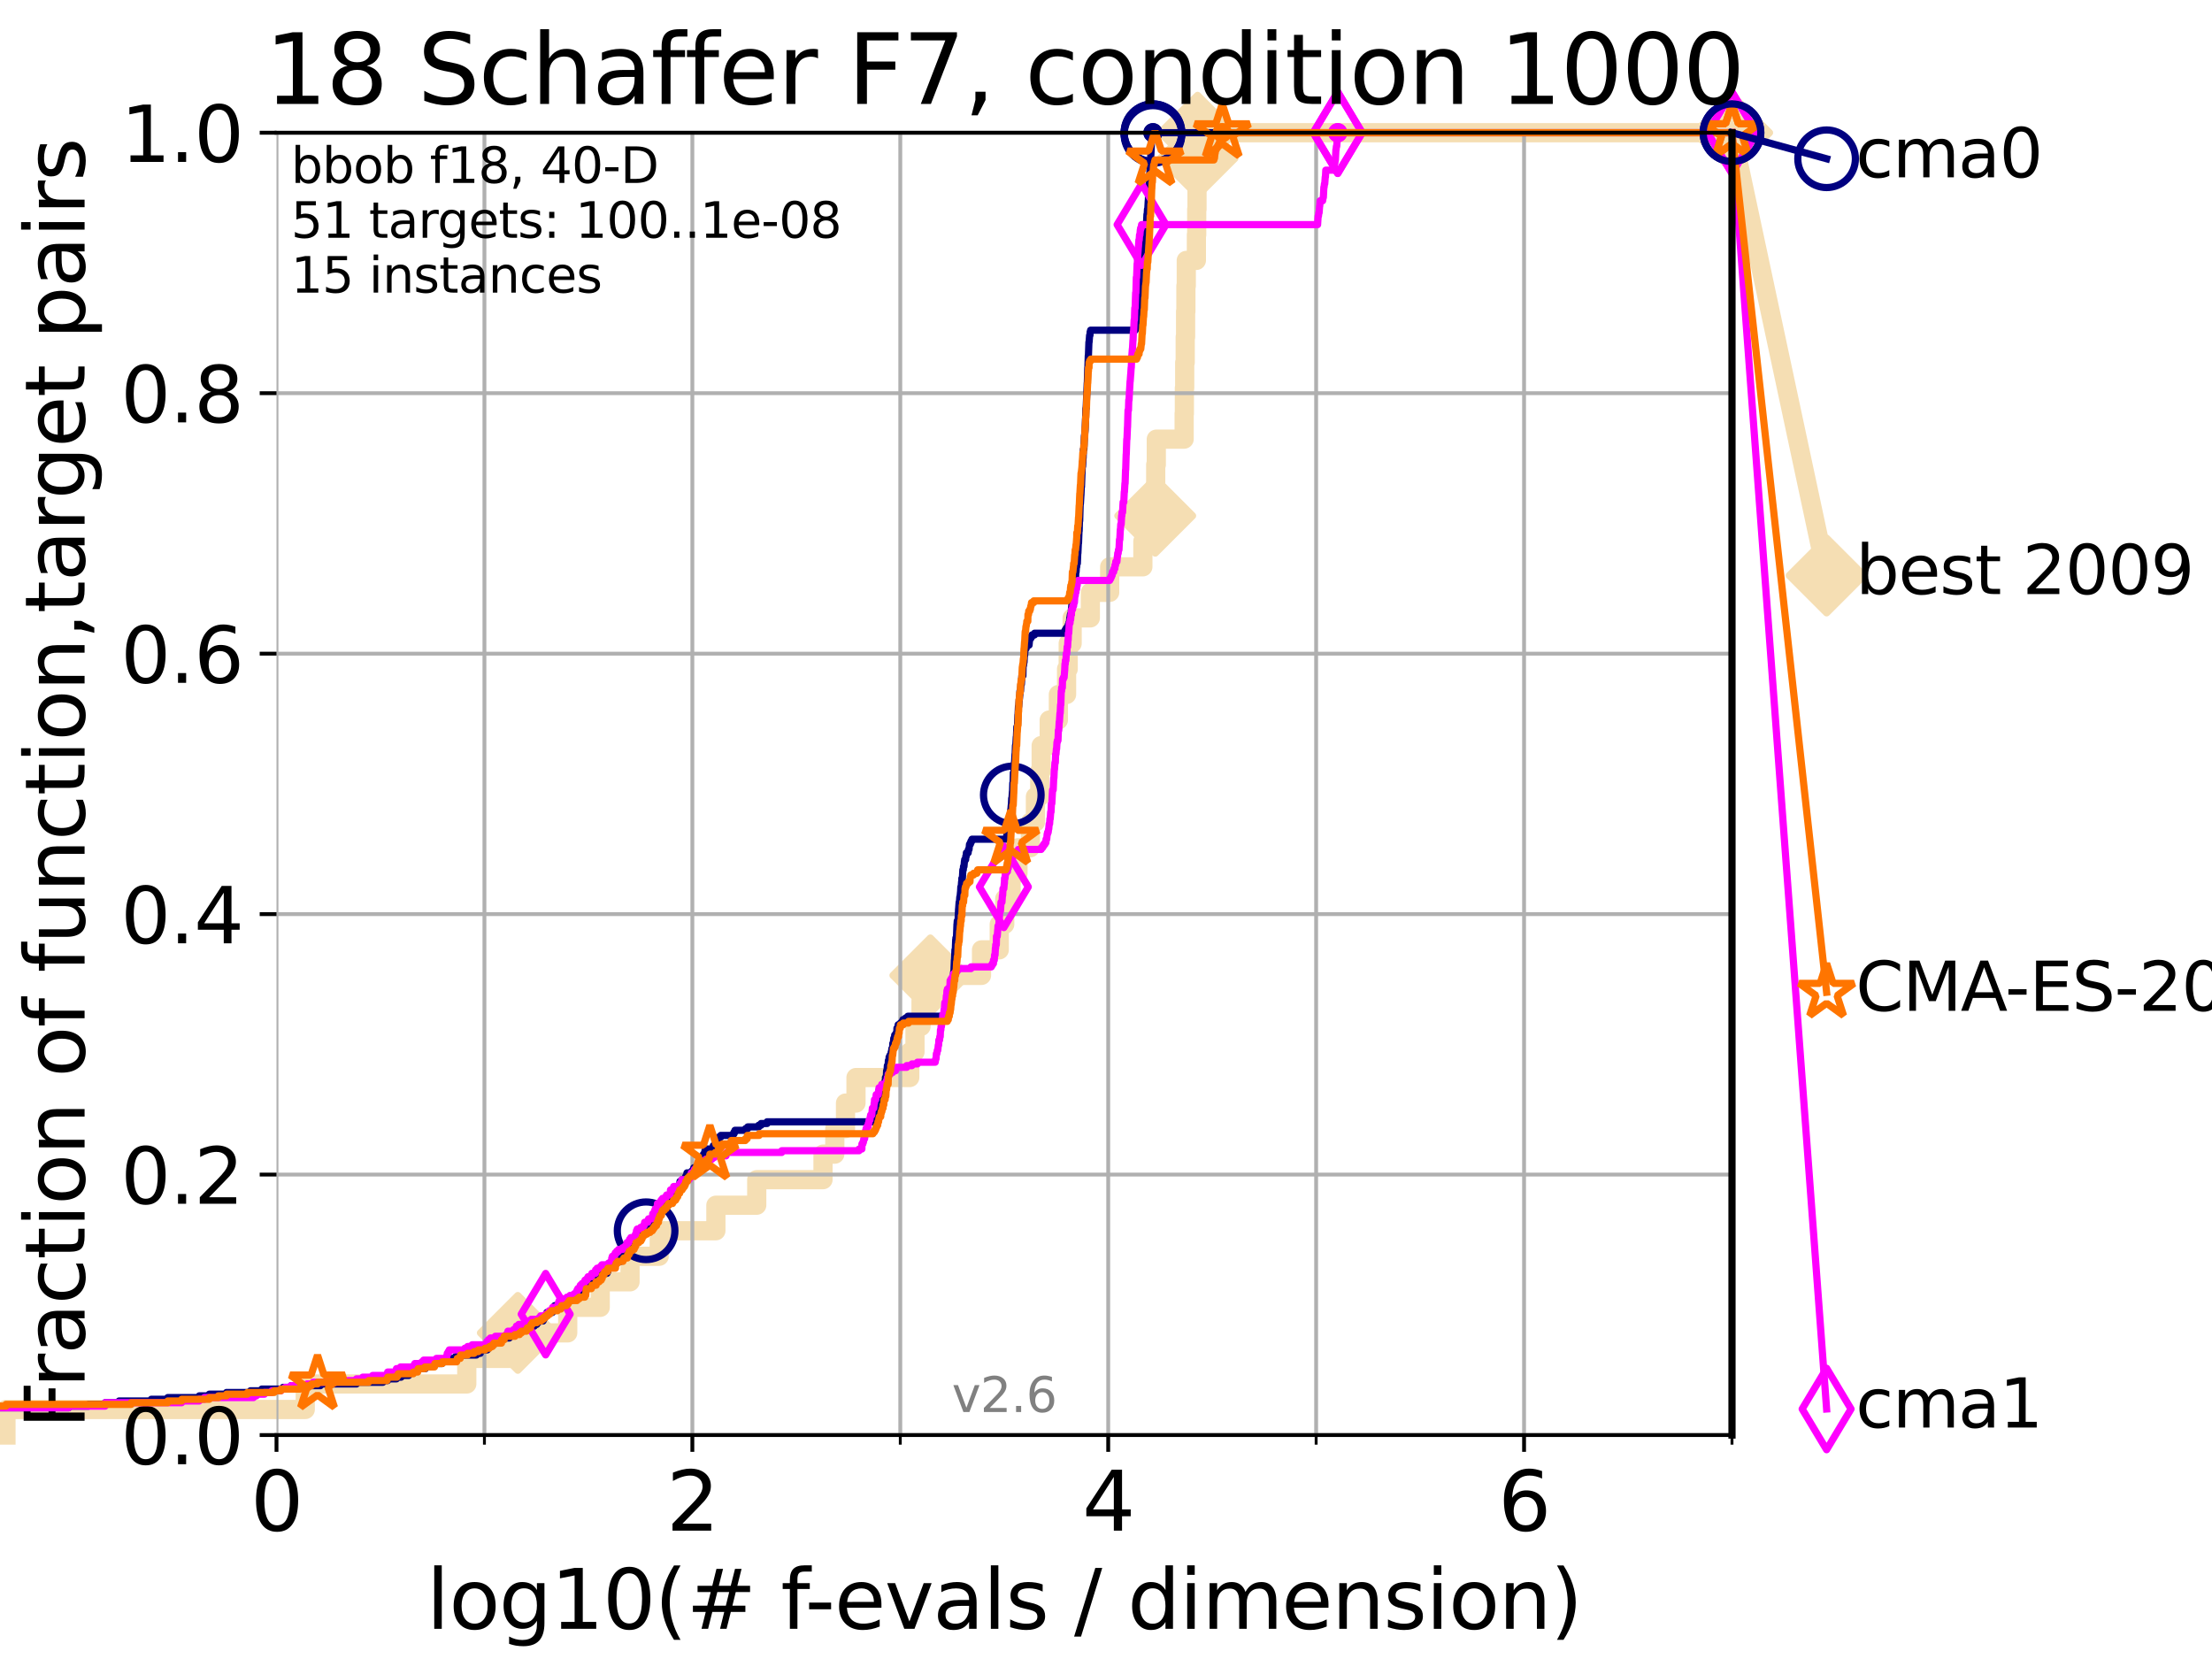 <?xml version="1.0" encoding="utf-8" standalone="no"?>
<!DOCTYPE svg PUBLIC "-//W3C//DTD SVG 1.1//EN"
  "http://www.w3.org/Graphics/SVG/1.1/DTD/svg11.dtd">
<svg xmlns:xlink="http://www.w3.org/1999/xlink" width="460.8pt" height="345.6pt" viewBox="0 0 460.8 345.6" xmlns="http://www.w3.org/2000/svg" version="1.1">
 <defs>
  <style type="text/css">*{stroke-linejoin: round; stroke-linecap: butt}</style>
 </defs>
 <g id="figure_1">
  <g id="patch_1">
   <path d="M 0 345.6 
L 460.8 345.6 
L 460.8 0 
L 0 0 
z
" style="fill: #ffffff"/>
  </g>
  <g id="axes_1">
   <g id="patch_2">
    <path d="M 57.6 298.944 
L 360.806 298.944 
L 360.806 27.648 
L 57.6 27.648 
z
" style="fill: #ffffff"/>
   </g>
   <g id="line2d_1">
    <path d="M 1.246 298.944 
L 1.246 293.624 
L 63.591 293.624 
L 63.591 288.305 
L 97.239 288.305 
L 97.239 282.985 
L 107.872 282.985 
L 107.872 277.666 
L 118.265 277.666 
L 118.265 272.346 
L 125.038 272.346 
L 125.038 267.027 
L 131.248 267.027 
L 131.248 261.707 
L 137.325 261.707 
L 137.325 256.388 
L 149.133 256.388 
L 149.133 251.068 
L 157.642 251.068 
L 157.642 245.749 
L 171.447 245.749 
L 171.447 240.429 
L 173.906 240.429 
L 173.906 235.11 
L 176.134 235.11 
L 176.134 229.79 
L 178.319 229.79 
L 178.319 224.471 
L 189.518 224.471 
L 189.518 219.151 
L 190.607 219.151 
L 190.607 213.832 
L 191.866 213.832 
L 191.866 208.512 
L 193.81 208.512 
L 193.81 203.192 
L 204.467 203.192 
L 204.467 197.873 
L 208.161 197.873 
L 208.161 192.553 
L 209.304 192.553 
L 209.304 187.234 
L 210.63 187.234 
L 210.63 181.914 
L 212.065 181.914 
L 212.065 176.595 
L 214.646 176.595 
L 214.646 171.275 
L 215.696 171.275 
L 215.696 165.956 
L 216.598 165.956 
L 216.598 160.636 
L 216.895 160.636 
L 216.895 155.317 
L 218.568 155.317 
L 218.568 149.997 
L 220.479 149.997 
L 220.479 144.678 
L 222.186 144.678 
L 222.186 139.358 
L 222.529 139.358 
L 222.529 134.039 
L 223.348 134.039 
L 223.348 128.719 
L 227.139 128.719 
L 227.139 123.4 
L 231.167 123.4 
L 231.167 118.08 
L 238.082 118.08 
L 238.082 112.76 
L 240.593 112.76 
L 240.593 107.441 
L 240.653 107.441 
L 240.653 102.121 
L 240.754 102.121 
L 240.754 96.802 
L 240.878 96.802 
L 240.878 91.482 
L 246.676 91.482 
L 246.676 86.163 
L 246.727 86.163 
L 246.727 80.843 
L 246.793 80.843 
L 246.793 75.524 
L 246.9 75.524 
L 246.9 70.204 
L 246.98 70.204 
L 246.98 64.885 
L 247.043 64.885 
L 247.043 59.565 
L 247.122 59.565 
L 247.122 54.246 
L 249.227 54.246 
L 249.227 48.926 
L 249.294 48.926 
L 249.294 43.607 
L 249.359 43.607 
L 249.359 38.287 
L 249.419 38.287 
L 249.419 32.968 
L 249.48 32.968 
L 249.48 27.648 
L 360.806 27.648 
" style="fill: none; stroke: #f5deb3; stroke-width: 4; stroke-linecap: square"/>
   </g>
   <g id="line2d_2">
    <defs>
     <path id="m701f8f44b6" d="M -0 7.778 
L 7.778 0 
L 0 -7.778 
L -7.778 -0 
z
" style="stroke: #f5deb3; stroke-width: 1.5; stroke-linejoin: miter"/>
    </defs>
    <g>
     <use xlink:href="#m701f8f44b6" x="107.872" y="277.666" style="fill: #f5deb3; stroke: #f5deb3; stroke-width: 1.5; stroke-linejoin: miter"/>
     <use xlink:href="#m701f8f44b6" x="193.81" y="203.192" style="fill: #f5deb3; stroke: #f5deb3; stroke-width: 1.5; stroke-linejoin: miter"/>
     <use xlink:href="#m701f8f44b6" x="240.653" y="107.441" style="fill: #f5deb3; stroke: #f5deb3; stroke-width: 1.5; stroke-linejoin: miter"/>
     <use xlink:href="#m701f8f44b6" x="249.48" y="32.968" style="fill: #f5deb3; stroke: #f5deb3; stroke-width: 1.5; stroke-linejoin: miter"/>
     <use xlink:href="#m701f8f44b6" x="249.48" y="27.648" style="fill: #f5deb3; stroke: #f5deb3; stroke-width: 1.5; stroke-linejoin: miter"/>
     <use xlink:href="#m701f8f44b6" x="360.806" y="27.648" style="fill: #f5deb3; stroke: #f5deb3; stroke-width: 1.5; stroke-linejoin: miter"/>
    </g>
   </g>
   <g id="line2d_3">
    <path style="fill: none; stroke: #f5deb3; stroke-width: 4; stroke-linecap: square"/>
    <g/>
   </g>
   <g id="line2d_4">
    <path d="M 360.806 27.648 
L 380.515 119.889 
" style="fill: none; stroke: #f5deb3; stroke-width: 4; stroke-linecap: square"/>
    <g>
     <use xlink:href="#m701f8f44b6" x="360.806" y="27.648" style="fill: #f5deb3; stroke: #f5deb3; stroke-width: 1.5; stroke-linejoin: miter"/>
     <use xlink:href="#m701f8f44b6" x="380.515" y="119.889" style="fill: #f5deb3; stroke: #f5deb3; stroke-width: 1.5; stroke-linejoin: miter"/>
    </g>
   </g>
   <g id="matplotlib.axis_1">
    <g id="xtick_1">
     <g id="line2d_5">
      <path d="M 57.6 298.944 
L 57.6 27.648 
" clip-path="url(#pd1430872ff)" style="fill: none; stroke: #b0b0b0; stroke-width: 0.8; stroke-linecap: square"/>
     </g>
     <g id="line2d_6">
      <defs>
       <path id="m59a137cc54" d="M 0 0 
L 0 3.5 
" style="stroke: #000000; stroke-width: 0.8"/>
      </defs>
      <g>
       <use xlink:href="#m59a137cc54" x="57.6" y="298.944" style="stroke: #000000; stroke-width: 0.8"/>
      </g>
     </g>
     <g id="text_1">
      <!-- 0 -->
      <g transform="translate(52.192 318.861)scale(0.17 -0.17)">
       <defs>
        <path id="DejaVuSans-30" d="M 2034 4250 
Q 1547 4250 1301 3770 
Q 1056 3291 1056 2328 
Q 1056 1369 1301 889 
Q 1547 409 2034 409 
Q 2525 409 2770 889 
Q 3016 1369 3016 2328 
Q 3016 3291 2770 3770 
Q 2525 4250 2034 4250 
z
M 2034 4750 
Q 2819 4750 3233 4129 
Q 3647 3509 3647 2328 
Q 3647 1150 3233 529 
Q 2819 -91 2034 -91 
Q 1250 -91 836 529 
Q 422 1150 422 2328 
Q 422 3509 836 4129 
Q 1250 4750 2034 4750 
z
" transform="scale(0.016)"/>
       </defs>
       <use xlink:href="#DejaVuSans-30"/>
      </g>
     </g>
    </g>
    <g id="xtick_2">
     <g id="line2d_7">
      <path d="M 144.23 298.944 
L 144.23 27.648 
" clip-path="url(#pd1430872ff)" style="fill: none; stroke: #b0b0b0; stroke-width: 0.8; stroke-linecap: square"/>
     </g>
     <g id="line2d_8">
      <g>
       <use xlink:href="#m59a137cc54" x="144.23" y="298.944" style="stroke: #000000; stroke-width: 0.8"/>
      </g>
     </g>
     <g id="text_2">
      <!-- 2 -->
      <g transform="translate(138.822 318.861)scale(0.17 -0.17)">
       <defs>
        <path id="DejaVuSans-32" d="M 1228 531 
L 3431 531 
L 3431 0 
L 469 0 
L 469 531 
Q 828 903 1448 1529 
Q 2069 2156 2228 2338 
Q 2531 2678 2651 2914 
Q 2772 3150 2772 3378 
Q 2772 3750 2511 3984 
Q 2250 4219 1831 4219 
Q 1534 4219 1204 4116 
Q 875 4013 500 3803 
L 500 4441 
Q 881 4594 1212 4672 
Q 1544 4750 1819 4750 
Q 2544 4750 2975 4387 
Q 3406 4025 3406 3419 
Q 3406 3131 3298 2873 
Q 3191 2616 2906 2266 
Q 2828 2175 2409 1742 
Q 1991 1309 1228 531 
z
" transform="scale(0.016)"/>
       </defs>
       <use xlink:href="#DejaVuSans-32"/>
      </g>
     </g>
    </g>
    <g id="xtick_3">
     <g id="line2d_9">
      <path d="M 230.861 298.944 
L 230.861 27.648 
" clip-path="url(#pd1430872ff)" style="fill: none; stroke: #b0b0b0; stroke-width: 0.8; stroke-linecap: square"/>
     </g>
     <g id="line2d_10">
      <g>
       <use xlink:href="#m59a137cc54" x="230.861" y="298.944" style="stroke: #000000; stroke-width: 0.8"/>
      </g>
     </g>
     <g id="text_3">
      <!-- 4 -->
      <g transform="translate(225.453 318.861)scale(0.17 -0.17)">
       <defs>
        <path id="DejaVuSans-34" d="M 2419 4116 
L 825 1625 
L 2419 1625 
L 2419 4116 
z
M 2253 4666 
L 3047 4666 
L 3047 1625 
L 3713 1625 
L 3713 1100 
L 3047 1100 
L 3047 0 
L 2419 0 
L 2419 1100 
L 313 1100 
L 313 1709 
L 2253 4666 
z
" transform="scale(0.016)"/>
       </defs>
       <use xlink:href="#DejaVuSans-34"/>
      </g>
     </g>
    </g>
    <g id="xtick_4">
     <g id="line2d_11">
      <path d="M 317.491 298.944 
L 317.491 27.648 
" clip-path="url(#pd1430872ff)" style="fill: none; stroke: #b0b0b0; stroke-width: 0.8; stroke-linecap: square"/>
     </g>
     <g id="line2d_12">
      <g>
       <use xlink:href="#m59a137cc54" x="317.491" y="298.944" style="stroke: #000000; stroke-width: 0.8"/>
      </g>
     </g>
     <g id="text_4">
      <!-- 6 -->
      <g transform="translate(312.083 318.861)scale(0.17 -0.17)">
       <defs>
        <path id="DejaVuSans-36" d="M 2113 2584 
Q 1688 2584 1439 2293 
Q 1191 2003 1191 1497 
Q 1191 994 1439 701 
Q 1688 409 2113 409 
Q 2538 409 2786 701 
Q 3034 994 3034 1497 
Q 3034 2003 2786 2293 
Q 2538 2584 2113 2584 
z
M 3366 4563 
L 3366 3988 
Q 3128 4100 2886 4159 
Q 2644 4219 2406 4219 
Q 1781 4219 1451 3797 
Q 1122 3375 1075 2522 
Q 1259 2794 1537 2939 
Q 1816 3084 2150 3084 
Q 2853 3084 3261 2657 
Q 3669 2231 3669 1497 
Q 3669 778 3244 343 
Q 2819 -91 2113 -91 
Q 1303 -91 875 529 
Q 447 1150 447 2328 
Q 447 3434 972 4092 
Q 1497 4750 2381 4750 
Q 2619 4750 2861 4703 
Q 3103 4656 3366 4563 
z
" transform="scale(0.016)"/>
       </defs>
       <use xlink:href="#DejaVuSans-36"/>
      </g>
     </g>
    </g>
    <g id="xtick_5">
     <g id="line2d_13">
      <path d="M 100.915 298.944 
L 100.915 27.648 
" clip-path="url(#pd1430872ff)" style="fill: none; stroke: #b0b0b0; stroke-width: 0.8; stroke-linecap: square"/>
     </g>
     <g id="line2d_14">
      <defs>
       <path id="m9ba5717ad6" d="M 0 0 
L 0 2 
" style="stroke: #000000; stroke-width: 0.6"/>
      </defs>
      <g>
       <use xlink:href="#m9ba5717ad6" x="100.915" y="298.944" style="stroke: #000000; stroke-width: 0.6"/>
      </g>
     </g>
    </g>
    <g id="xtick_6">
     <g id="line2d_15">
      <path d="M 187.546 298.944 
L 187.546 27.648 
" clip-path="url(#pd1430872ff)" style="fill: none; stroke: #b0b0b0; stroke-width: 0.8; stroke-linecap: square"/>
     </g>
     <g id="line2d_16">
      <g>
       <use xlink:href="#m9ba5717ad6" x="187.546" y="298.944" style="stroke: #000000; stroke-width: 0.6"/>
      </g>
     </g>
    </g>
    <g id="xtick_7">
     <g id="line2d_17">
      <path d="M 274.176 298.944 
L 274.176 27.648 
" clip-path="url(#pd1430872ff)" style="fill: none; stroke: #b0b0b0; stroke-width: 0.8; stroke-linecap: square"/>
     </g>
     <g id="line2d_18">
      <g>
       <use xlink:href="#m9ba5717ad6" x="274.176" y="298.944" style="stroke: #000000; stroke-width: 0.6"/>
      </g>
     </g>
    </g>
    <g id="xtick_8">
     <g id="line2d_19">
      <path d="M 360.806 298.944 
L 360.806 27.648 
" clip-path="url(#pd1430872ff)" style="fill: none; stroke: #b0b0b0; stroke-width: 0.8; stroke-linecap: square"/>
     </g>
     <g id="line2d_20">
      <g>
       <use xlink:href="#m9ba5717ad6" x="360.806" y="298.944" style="stroke: #000000; stroke-width: 0.6"/>
      </g>
     </g>
    </g>
    <g id="text_5">
     <!-- log10(# f-evals / dimension) -->
     <g transform="translate(88.823 339.314)scale(0.17 -0.17)">
      <defs>
       <path id="DejaVuSans-6c" d="M 603 4863 
L 1178 4863 
L 1178 0 
L 603 0 
L 603 4863 
z
" transform="scale(0.016)"/>
       <path id="DejaVuSans-6f" d="M 1959 3097 
Q 1497 3097 1228 2736 
Q 959 2375 959 1747 
Q 959 1119 1226 758 
Q 1494 397 1959 397 
Q 2419 397 2687 759 
Q 2956 1122 2956 1747 
Q 2956 2369 2687 2733 
Q 2419 3097 1959 3097 
z
M 1959 3584 
Q 2709 3584 3137 3096 
Q 3566 2609 3566 1747 
Q 3566 888 3137 398 
Q 2709 -91 1959 -91 
Q 1206 -91 779 398 
Q 353 888 353 1747 
Q 353 2609 779 3096 
Q 1206 3584 1959 3584 
z
" transform="scale(0.016)"/>
       <path id="DejaVuSans-67" d="M 2906 1791 
Q 2906 2416 2648 2759 
Q 2391 3103 1925 3103 
Q 1463 3103 1205 2759 
Q 947 2416 947 1791 
Q 947 1169 1205 825 
Q 1463 481 1925 481 
Q 2391 481 2648 825 
Q 2906 1169 2906 1791 
z
M 3481 434 
Q 3481 -459 3084 -895 
Q 2688 -1331 1869 -1331 
Q 1566 -1331 1297 -1286 
Q 1028 -1241 775 -1147 
L 775 -588 
Q 1028 -725 1275 -790 
Q 1522 -856 1778 -856 
Q 2344 -856 2625 -561 
Q 2906 -266 2906 331 
L 2906 616 
Q 2728 306 2450 153 
Q 2172 0 1784 0 
Q 1141 0 747 490 
Q 353 981 353 1791 
Q 353 2603 747 3093 
Q 1141 3584 1784 3584 
Q 2172 3584 2450 3431 
Q 2728 3278 2906 2969 
L 2906 3500 
L 3481 3500 
L 3481 434 
z
" transform="scale(0.016)"/>
       <path id="DejaVuSans-31" d="M 794 531 
L 1825 531 
L 1825 4091 
L 703 3866 
L 703 4441 
L 1819 4666 
L 2450 4666 
L 2450 531 
L 3481 531 
L 3481 0 
L 794 0 
L 794 531 
z
" transform="scale(0.016)"/>
       <path id="DejaVuSans-28" d="M 1984 4856 
Q 1566 4138 1362 3434 
Q 1159 2731 1159 2009 
Q 1159 1288 1364 580 
Q 1569 -128 1984 -844 
L 1484 -844 
Q 1016 -109 783 600 
Q 550 1309 550 2009 
Q 550 2706 781 3412 
Q 1013 4119 1484 4856 
L 1984 4856 
z
" transform="scale(0.016)"/>
       <path id="DejaVuSans-23" d="M 3272 2816 
L 2363 2816 
L 2100 1772 
L 3016 1772 
L 3272 2816 
z
M 2803 4594 
L 2478 3297 
L 3391 3297 
L 3719 4594 
L 4219 4594 
L 3897 3297 
L 4872 3297 
L 4872 2816 
L 3775 2816 
L 3519 1772 
L 4513 1772 
L 4513 1294 
L 3397 1294 
L 3072 0 
L 2572 0 
L 2894 1294 
L 1978 1294 
L 1656 0 
L 1153 0 
L 1478 1294 
L 494 1294 
L 494 1772 
L 1594 1772 
L 1856 2816 
L 850 2816 
L 850 3297 
L 1978 3297 
L 2297 4594 
L 2803 4594 
z
" transform="scale(0.016)"/>
       <path id="DejaVuSans-20" transform="scale(0.016)"/>
       <path id="DejaVuSans-66" d="M 2375 4863 
L 2375 4384 
L 1825 4384 
Q 1516 4384 1395 4259 
Q 1275 4134 1275 3809 
L 1275 3500 
L 2222 3500 
L 2222 3053 
L 1275 3053 
L 1275 0 
L 697 0 
L 697 3053 
L 147 3053 
L 147 3500 
L 697 3500 
L 697 3744 
Q 697 4328 969 4595 
Q 1241 4863 1831 4863 
L 2375 4863 
z
" transform="scale(0.016)"/>
       <path id="DejaVuSans-2d" d="M 313 2009 
L 1997 2009 
L 1997 1497 
L 313 1497 
L 313 2009 
z
" transform="scale(0.016)"/>
       <path id="DejaVuSans-65" d="M 3597 1894 
L 3597 1613 
L 953 1613 
Q 991 1019 1311 708 
Q 1631 397 2203 397 
Q 2534 397 2845 478 
Q 3156 559 3463 722 
L 3463 178 
Q 3153 47 2828 -22 
Q 2503 -91 2169 -91 
Q 1331 -91 842 396 
Q 353 884 353 1716 
Q 353 2575 817 3079 
Q 1281 3584 2069 3584 
Q 2775 3584 3186 3129 
Q 3597 2675 3597 1894 
z
M 3022 2063 
Q 3016 2534 2758 2815 
Q 2500 3097 2075 3097 
Q 1594 3097 1305 2825 
Q 1016 2553 972 2059 
L 3022 2063 
z
" transform="scale(0.016)"/>
       <path id="DejaVuSans-76" d="M 191 3500 
L 800 3500 
L 1894 563 
L 2988 3500 
L 3597 3500 
L 2284 0 
L 1503 0 
L 191 3500 
z
" transform="scale(0.016)"/>
       <path id="DejaVuSans-61" d="M 2194 1759 
Q 1497 1759 1228 1600 
Q 959 1441 959 1056 
Q 959 750 1161 570 
Q 1363 391 1709 391 
Q 2188 391 2477 730 
Q 2766 1069 2766 1631 
L 2766 1759 
L 2194 1759 
z
M 3341 1997 
L 3341 0 
L 2766 0 
L 2766 531 
Q 2569 213 2275 61 
Q 1981 -91 1556 -91 
Q 1019 -91 701 211 
Q 384 513 384 1019 
Q 384 1609 779 1909 
Q 1175 2209 1959 2209 
L 2766 2209 
L 2766 2266 
Q 2766 2663 2505 2880 
Q 2244 3097 1772 3097 
Q 1472 3097 1187 3025 
Q 903 2953 641 2809 
L 641 3341 
Q 956 3463 1253 3523 
Q 1550 3584 1831 3584 
Q 2591 3584 2966 3190 
Q 3341 2797 3341 1997 
z
" transform="scale(0.016)"/>
       <path id="DejaVuSans-73" d="M 2834 3397 
L 2834 2853 
Q 2591 2978 2328 3040 
Q 2066 3103 1784 3103 
Q 1356 3103 1142 2972 
Q 928 2841 928 2578 
Q 928 2378 1081 2264 
Q 1234 2150 1697 2047 
L 1894 2003 
Q 2506 1872 2764 1633 
Q 3022 1394 3022 966 
Q 3022 478 2636 193 
Q 2250 -91 1575 -91 
Q 1294 -91 989 -36 
Q 684 19 347 128 
L 347 722 
Q 666 556 975 473 
Q 1284 391 1588 391 
Q 1994 391 2212 530 
Q 2431 669 2431 922 
Q 2431 1156 2273 1281 
Q 2116 1406 1581 1522 
L 1381 1569 
Q 847 1681 609 1914 
Q 372 2147 372 2553 
Q 372 3047 722 3315 
Q 1072 3584 1716 3584 
Q 2034 3584 2315 3537 
Q 2597 3491 2834 3397 
z
" transform="scale(0.016)"/>
       <path id="DejaVuSans-2f" d="M 1625 4666 
L 2156 4666 
L 531 -594 
L 0 -594 
L 1625 4666 
z
" transform="scale(0.016)"/>
       <path id="DejaVuSans-64" d="M 2906 2969 
L 2906 4863 
L 3481 4863 
L 3481 0 
L 2906 0 
L 2906 525 
Q 2725 213 2448 61 
Q 2172 -91 1784 -91 
Q 1150 -91 751 415 
Q 353 922 353 1747 
Q 353 2572 751 3078 
Q 1150 3584 1784 3584 
Q 2172 3584 2448 3432 
Q 2725 3281 2906 2969 
z
M 947 1747 
Q 947 1113 1208 752 
Q 1469 391 1925 391 
Q 2381 391 2643 752 
Q 2906 1113 2906 1747 
Q 2906 2381 2643 2742 
Q 2381 3103 1925 3103 
Q 1469 3103 1208 2742 
Q 947 2381 947 1747 
z
" transform="scale(0.016)"/>
       <path id="DejaVuSans-69" d="M 603 3500 
L 1178 3500 
L 1178 0 
L 603 0 
L 603 3500 
z
M 603 4863 
L 1178 4863 
L 1178 4134 
L 603 4134 
L 603 4863 
z
" transform="scale(0.016)"/>
       <path id="DejaVuSans-6d" d="M 3328 2828 
Q 3544 3216 3844 3400 
Q 4144 3584 4550 3584 
Q 5097 3584 5394 3201 
Q 5691 2819 5691 2113 
L 5691 0 
L 5113 0 
L 5113 2094 
Q 5113 2597 4934 2840 
Q 4756 3084 4391 3084 
Q 3944 3084 3684 2787 
Q 3425 2491 3425 1978 
L 3425 0 
L 2847 0 
L 2847 2094 
Q 2847 2600 2669 2842 
Q 2491 3084 2119 3084 
Q 1678 3084 1418 2786 
Q 1159 2488 1159 1978 
L 1159 0 
L 581 0 
L 581 3500 
L 1159 3500 
L 1159 2956 
Q 1356 3278 1631 3431 
Q 1906 3584 2284 3584 
Q 2666 3584 2933 3390 
Q 3200 3197 3328 2828 
z
" transform="scale(0.016)"/>
       <path id="DejaVuSans-6e" d="M 3513 2113 
L 3513 0 
L 2938 0 
L 2938 2094 
Q 2938 2591 2744 2837 
Q 2550 3084 2163 3084 
Q 1697 3084 1428 2787 
Q 1159 2491 1159 1978 
L 1159 0 
L 581 0 
L 581 3500 
L 1159 3500 
L 1159 2956 
Q 1366 3272 1645 3428 
Q 1925 3584 2291 3584 
Q 2894 3584 3203 3211 
Q 3513 2838 3513 2113 
z
" transform="scale(0.016)"/>
       <path id="DejaVuSans-29" d="M 513 4856 
L 1013 4856 
Q 1481 4119 1714 3412 
Q 1947 2706 1947 2009 
Q 1947 1309 1714 600 
Q 1481 -109 1013 -844 
L 513 -844 
Q 928 -128 1133 580 
Q 1338 1288 1338 2009 
Q 1338 2731 1133 3434 
Q 928 4138 513 4856 
z
" transform="scale(0.016)"/>
      </defs>
      <use xlink:href="#DejaVuSans-6c"/>
      <use xlink:href="#DejaVuSans-6f" x="27.783"/>
      <use xlink:href="#DejaVuSans-67" x="88.965"/>
      <use xlink:href="#DejaVuSans-31" x="152.441"/>
      <use xlink:href="#DejaVuSans-30" x="216.064"/>
      <use xlink:href="#DejaVuSans-28" x="279.688"/>
      <use xlink:href="#DejaVuSans-23" x="318.701"/>
      <use xlink:href="#DejaVuSans-20" x="402.49"/>
      <use xlink:href="#DejaVuSans-66" x="434.277"/>
      <use xlink:href="#DejaVuSans-2d" x="463.982"/>
      <use xlink:href="#DejaVuSans-65" x="500.066"/>
      <use xlink:href="#DejaVuSans-76" x="561.59"/>
      <use xlink:href="#DejaVuSans-61" x="620.77"/>
      <use xlink:href="#DejaVuSans-6c" x="682.049"/>
      <use xlink:href="#DejaVuSans-73" x="709.832"/>
      <use xlink:href="#DejaVuSans-20" x="761.932"/>
      <use xlink:href="#DejaVuSans-2f" x="793.719"/>
      <use xlink:href="#DejaVuSans-20" x="827.41"/>
      <use xlink:href="#DejaVuSans-64" x="859.197"/>
      <use xlink:href="#DejaVuSans-69" x="922.674"/>
      <use xlink:href="#DejaVuSans-6d" x="950.457"/>
      <use xlink:href="#DejaVuSans-65" x="1047.869"/>
      <use xlink:href="#DejaVuSans-6e" x="1109.393"/>
      <use xlink:href="#DejaVuSans-73" x="1172.771"/>
      <use xlink:href="#DejaVuSans-69" x="1224.871"/>
      <use xlink:href="#DejaVuSans-6f" x="1252.654"/>
      <use xlink:href="#DejaVuSans-6e" x="1313.836"/>
      <use xlink:href="#DejaVuSans-29" x="1377.215"/>
     </g>
    </g>
   </g>
   <g id="matplotlib.axis_2">
    <g id="ytick_1">
     <g id="line2d_21">
      <path d="M 57.6 298.944 
L 360.806 298.944 
" clip-path="url(#pd1430872ff)" style="fill: none; stroke: #b0b0b0; stroke-width: 0.8; stroke-linecap: square"/>
     </g>
     <g id="line2d_22">
      <defs>
       <path id="m48325acc93" d="M 0 0 
L -3.5 0 
" style="stroke: #000000; stroke-width: 0.8"/>
      </defs>
      <g>
       <use xlink:href="#m48325acc93" x="57.6" y="298.944" style="stroke: #000000; stroke-width: 0.8"/>
      </g>
     </g>
     <g id="text_6">
      <!-- 0.0 -->
      <g transform="translate(25.155 305.023)scale(0.16 -0.16)">
       <defs>
        <path id="DejaVuSans-2e" d="M 684 794 
L 1344 794 
L 1344 0 
L 684 0 
L 684 794 
z
" transform="scale(0.016)"/>
       </defs>
       <use xlink:href="#DejaVuSans-30"/>
       <use xlink:href="#DejaVuSans-2e" x="63.623"/>
       <use xlink:href="#DejaVuSans-30" x="95.41"/>
      </g>
     </g>
    </g>
    <g id="ytick_2">
     <g id="line2d_23">
      <path d="M 57.6 244.685 
L 360.806 244.685 
" clip-path="url(#pd1430872ff)" style="fill: none; stroke: #b0b0b0; stroke-width: 0.8; stroke-linecap: square"/>
     </g>
     <g id="line2d_24">
      <g>
       <use xlink:href="#m48325acc93" x="57.6" y="244.685" style="stroke: #000000; stroke-width: 0.8"/>
      </g>
     </g>
     <g id="text_7">
      <!-- 0.2 -->
      <g transform="translate(25.155 250.764)scale(0.16 -0.16)">
       <use xlink:href="#DejaVuSans-30"/>
       <use xlink:href="#DejaVuSans-2e" x="63.623"/>
       <use xlink:href="#DejaVuSans-32" x="95.41"/>
      </g>
     </g>
    </g>
    <g id="ytick_3">
     <g id="line2d_25">
      <path d="M 57.6 190.426 
L 360.806 190.426 
" clip-path="url(#pd1430872ff)" style="fill: none; stroke: #b0b0b0; stroke-width: 0.8; stroke-linecap: square"/>
     </g>
     <g id="line2d_26">
      <g>
       <use xlink:href="#m48325acc93" x="57.6" y="190.426" style="stroke: #000000; stroke-width: 0.8"/>
      </g>
     </g>
     <g id="text_8">
      <!-- 0.4 -->
      <g transform="translate(25.155 196.504)scale(0.16 -0.16)">
       <use xlink:href="#DejaVuSans-30"/>
       <use xlink:href="#DejaVuSans-2e" x="63.623"/>
       <use xlink:href="#DejaVuSans-34" x="95.41"/>
      </g>
     </g>
    </g>
    <g id="ytick_4">
     <g id="line2d_27">
      <path d="M 57.6 136.166 
L 360.806 136.166 
" clip-path="url(#pd1430872ff)" style="fill: none; stroke: #b0b0b0; stroke-width: 0.8; stroke-linecap: square"/>
     </g>
     <g id="line2d_28">
      <g>
       <use xlink:href="#m48325acc93" x="57.6" y="136.166" style="stroke: #000000; stroke-width: 0.8"/>
      </g>
     </g>
     <g id="text_9">
      <!-- 0.6 -->
      <g transform="translate(25.155 142.245)scale(0.16 -0.16)">
       <use xlink:href="#DejaVuSans-30"/>
       <use xlink:href="#DejaVuSans-2e" x="63.623"/>
       <use xlink:href="#DejaVuSans-36" x="95.41"/>
      </g>
     </g>
    </g>
    <g id="ytick_5">
     <g id="line2d_29">
      <path d="M 57.6 81.907 
L 360.806 81.907 
" clip-path="url(#pd1430872ff)" style="fill: none; stroke: #b0b0b0; stroke-width: 0.8; stroke-linecap: square"/>
     </g>
     <g id="line2d_30">
      <g>
       <use xlink:href="#m48325acc93" x="57.6" y="81.907" style="stroke: #000000; stroke-width: 0.8"/>
      </g>
     </g>
     <g id="text_10">
      <!-- 0.8 -->
      <g transform="translate(25.155 87.986)scale(0.16 -0.16)">
       <defs>
        <path id="DejaVuSans-38" d="M 2034 2216 
Q 1584 2216 1326 1975 
Q 1069 1734 1069 1313 
Q 1069 891 1326 650 
Q 1584 409 2034 409 
Q 2484 409 2743 651 
Q 3003 894 3003 1313 
Q 3003 1734 2745 1975 
Q 2488 2216 2034 2216 
z
M 1403 2484 
Q 997 2584 770 2862 
Q 544 3141 544 3541 
Q 544 4100 942 4425 
Q 1341 4750 2034 4750 
Q 2731 4750 3128 4425 
Q 3525 4100 3525 3541 
Q 3525 3141 3298 2862 
Q 3072 2584 2669 2484 
Q 3125 2378 3379 2068 
Q 3634 1759 3634 1313 
Q 3634 634 3220 271 
Q 2806 -91 2034 -91 
Q 1263 -91 848 271 
Q 434 634 434 1313 
Q 434 1759 690 2068 
Q 947 2378 1403 2484 
z
M 1172 3481 
Q 1172 3119 1398 2916 
Q 1625 2713 2034 2713 
Q 2441 2713 2670 2916 
Q 2900 3119 2900 3481 
Q 2900 3844 2670 4047 
Q 2441 4250 2034 4250 
Q 1625 4250 1398 4047 
Q 1172 3844 1172 3481 
z
" transform="scale(0.016)"/>
       </defs>
       <use xlink:href="#DejaVuSans-30"/>
       <use xlink:href="#DejaVuSans-2e" x="63.623"/>
       <use xlink:href="#DejaVuSans-38" x="95.41"/>
      </g>
     </g>
    </g>
    <g id="ytick_6">
     <g id="line2d_31">
      <path d="M 57.6 27.648 
L 360.806 27.648 
" clip-path="url(#pd1430872ff)" style="fill: none; stroke: #b0b0b0; stroke-width: 0.8; stroke-linecap: square"/>
     </g>
     <g id="line2d_32">
      <g>
       <use xlink:href="#m48325acc93" x="57.6" y="27.648" style="stroke: #000000; stroke-width: 0.8"/>
      </g>
     </g>
     <g id="text_11">
      <!-- 1.0 -->
      <g transform="translate(25.155 33.727)scale(0.16 -0.16)">
       <use xlink:href="#DejaVuSans-31"/>
       <use xlink:href="#DejaVuSans-2e" x="63.623"/>
       <use xlink:href="#DejaVuSans-30" x="95.41"/>
      </g>
     </g>
    </g>
    <g id="text_12">
     <!-- Fraction of function,target pairs -->
     <g transform="translate(17.62 297.681)rotate(-90)scale(0.17 -0.17)">
      <defs>
       <path id="DejaVuSans-46" d="M 628 4666 
L 3309 4666 
L 3309 4134 
L 1259 4134 
L 1259 2759 
L 3109 2759 
L 3109 2228 
L 1259 2228 
L 1259 0 
L 628 0 
L 628 4666 
z
" transform="scale(0.016)"/>
       <path id="DejaVuSans-72" d="M 2631 2963 
Q 2534 3019 2420 3045 
Q 2306 3072 2169 3072 
Q 1681 3072 1420 2755 
Q 1159 2438 1159 1844 
L 1159 0 
L 581 0 
L 581 3500 
L 1159 3500 
L 1159 2956 
Q 1341 3275 1631 3429 
Q 1922 3584 2338 3584 
Q 2397 3584 2469 3576 
Q 2541 3569 2628 3553 
L 2631 2963 
z
" transform="scale(0.016)"/>
       <path id="DejaVuSans-63" d="M 3122 3366 
L 3122 2828 
Q 2878 2963 2633 3030 
Q 2388 3097 2138 3097 
Q 1578 3097 1268 2742 
Q 959 2388 959 1747 
Q 959 1106 1268 751 
Q 1578 397 2138 397 
Q 2388 397 2633 464 
Q 2878 531 3122 666 
L 3122 134 
Q 2881 22 2623 -34 
Q 2366 -91 2075 -91 
Q 1284 -91 818 406 
Q 353 903 353 1747 
Q 353 2603 823 3093 
Q 1294 3584 2113 3584 
Q 2378 3584 2631 3529 
Q 2884 3475 3122 3366 
z
" transform="scale(0.016)"/>
       <path id="DejaVuSans-74" d="M 1172 4494 
L 1172 3500 
L 2356 3500 
L 2356 3053 
L 1172 3053 
L 1172 1153 
Q 1172 725 1289 603 
Q 1406 481 1766 481 
L 2356 481 
L 2356 0 
L 1766 0 
Q 1100 0 847 248 
Q 594 497 594 1153 
L 594 3053 
L 172 3053 
L 172 3500 
L 594 3500 
L 594 4494 
L 1172 4494 
z
" transform="scale(0.016)"/>
       <path id="DejaVuSans-75" d="M 544 1381 
L 544 3500 
L 1119 3500 
L 1119 1403 
Q 1119 906 1312 657 
Q 1506 409 1894 409 
Q 2359 409 2629 706 
Q 2900 1003 2900 1516 
L 2900 3500 
L 3475 3500 
L 3475 0 
L 2900 0 
L 2900 538 
Q 2691 219 2414 64 
Q 2138 -91 1772 -91 
Q 1169 -91 856 284 
Q 544 659 544 1381 
z
M 1991 3584 
L 1991 3584 
z
" transform="scale(0.016)"/>
       <path id="DejaVuSans-2c" d="M 750 794 
L 1409 794 
L 1409 256 
L 897 -744 
L 494 -744 
L 750 256 
L 750 794 
z
" transform="scale(0.016)"/>
       <path id="DejaVuSans-70" d="M 1159 525 
L 1159 -1331 
L 581 -1331 
L 581 3500 
L 1159 3500 
L 1159 2969 
Q 1341 3281 1617 3432 
Q 1894 3584 2278 3584 
Q 2916 3584 3314 3078 
Q 3713 2572 3713 1747 
Q 3713 922 3314 415 
Q 2916 -91 2278 -91 
Q 1894 -91 1617 61 
Q 1341 213 1159 525 
z
M 3116 1747 
Q 3116 2381 2855 2742 
Q 2594 3103 2138 3103 
Q 1681 3103 1420 2742 
Q 1159 2381 1159 1747 
Q 1159 1113 1420 752 
Q 1681 391 2138 391 
Q 2594 391 2855 752 
Q 3116 1113 3116 1747 
z
" transform="scale(0.016)"/>
      </defs>
      <use xlink:href="#DejaVuSans-46"/>
      <use xlink:href="#DejaVuSans-72" x="50.27"/>
      <use xlink:href="#DejaVuSans-61" x="91.383"/>
      <use xlink:href="#DejaVuSans-63" x="152.662"/>
      <use xlink:href="#DejaVuSans-74" x="207.643"/>
      <use xlink:href="#DejaVuSans-69" x="246.852"/>
      <use xlink:href="#DejaVuSans-6f" x="274.635"/>
      <use xlink:href="#DejaVuSans-6e" x="335.816"/>
      <use xlink:href="#DejaVuSans-20" x="399.195"/>
      <use xlink:href="#DejaVuSans-6f" x="430.982"/>
      <use xlink:href="#DejaVuSans-66" x="492.164"/>
      <use xlink:href="#DejaVuSans-20" x="527.369"/>
      <use xlink:href="#DejaVuSans-66" x="559.156"/>
      <use xlink:href="#DejaVuSans-75" x="594.361"/>
      <use xlink:href="#DejaVuSans-6e" x="657.74"/>
      <use xlink:href="#DejaVuSans-63" x="721.119"/>
      <use xlink:href="#DejaVuSans-74" x="776.1"/>
      <use xlink:href="#DejaVuSans-69" x="815.309"/>
      <use xlink:href="#DejaVuSans-6f" x="843.092"/>
      <use xlink:href="#DejaVuSans-6e" x="904.273"/>
      <use xlink:href="#DejaVuSans-2c" x="967.652"/>
      <use xlink:href="#DejaVuSans-74" x="999.439"/>
      <use xlink:href="#DejaVuSans-61" x="1038.648"/>
      <use xlink:href="#DejaVuSans-72" x="1099.928"/>
      <use xlink:href="#DejaVuSans-67" x="1139.291"/>
      <use xlink:href="#DejaVuSans-65" x="1202.768"/>
      <use xlink:href="#DejaVuSans-74" x="1264.291"/>
      <use xlink:href="#DejaVuSans-20" x="1303.5"/>
      <use xlink:href="#DejaVuSans-70" x="1335.287"/>
      <use xlink:href="#DejaVuSans-61" x="1398.764"/>
      <use xlink:href="#DejaVuSans-69" x="1460.043"/>
      <use xlink:href="#DejaVuSans-72" x="1487.826"/>
      <use xlink:href="#DejaVuSans-73" x="1528.939"/>
     </g>
    </g>
   </g>
   <g id="line2d_33">
    <defs>
     <path id="m4f52dcf967" d="M 0 1.5 
C 0.398 1.5 0.779 1.342 1.061 1.061 
C 1.342 0.779 1.5 0.398 1.5 0 
C 1.5 -0.398 1.342 -0.779 1.061 -1.061 
C 0.779 -1.342 0.398 -1.5 0 -1.5 
C -0.398 -1.5 -0.779 -1.342 -1.061 -1.061 
C -1.342 -0.779 -1.5 -0.398 -1.5 0 
C -1.5 0.398 -1.342 0.779 -1.061 1.061 
C -0.779 1.342 -0.398 1.5 0 1.5 
z
" style="stroke: #f5deb3"/>
    </defs>
    <g>
     <use xlink:href="#m4f52dcf967" x="249.48" y="27.648" style="fill: #f5deb3; stroke: #f5deb3"/>
     <use xlink:href="#m4f52dcf967" x="249.48" y="27.648" style="fill: #f5deb3; stroke: #f5deb3"/>
    </g>
   </g>
   <g id="line2d_34">
    <defs>
     <path id="m9c133aa021" d="M 0 1.5 
C 0.398 1.5 0.779 1.342 1.061 1.061 
C 1.342 0.779 1.5 0.398 1.5 0 
C 1.5 -0.398 1.342 -0.779 1.061 -1.061 
C 0.779 -1.342 0.398 -1.5 0 -1.5 
C -0.398 -1.5 -0.779 -1.342 -1.061 -1.061 
C -1.342 -0.779 -1.5 -0.398 -1.5 0 
C -1.5 0.398 -1.342 0.779 -1.061 1.061 
C -0.779 1.342 -0.398 1.5 0 1.5 
z
" style="stroke: #000080"/>
    </defs>
    <g>
     <use xlink:href="#m9c133aa021" x="240.182" y="27.648" style="fill: #000080; stroke: #000080"/>
     <use xlink:href="#m9c133aa021" x="240.182" y="27.648" style="fill: #000080; stroke: #000080"/>
    </g>
   </g>
   <g id="line2d_35">
    <path d="M -1 293.27 
L 14.285 293.27 
L 14.285 292.915 
L 18.482 292.915 
L 18.482 292.561 
L 21.912 292.561 
L 21.912 292.206 
L 24.812 292.206 
L 24.812 291.851 
L 31.522 291.851 
L 31.522 291.497 
L 34.951 291.497 
L 34.951 291.142 
L 41.504 291.142 
L 41.504 290.787 
L 43.596 290.787 
L 43.596 290.433 
L 47.19 290.433 
L 47.19 290.078 
L 52.188 290.078 
L 52.188 289.723 
L 54.543 289.723 
L 54.543 289.369 
L 58.96 289.369 
L 58.96 289.014 
L 60.634 289.014 
L 60.634 288.66 
L 66.733 288.66 
L 66.733 288.305 
L 74.264 288.305 
L 74.264 287.95 
L 79.772 287.95 
L 79.772 287.596 
L 80.759 287.596 
L 80.759 287.241 
L 82.589 287.241 
L 82.589 286.886 
L 83.56 286.886 
L 83.56 286.532 
L 85.148 286.532 
L 85.256 285.822 
L 85.998 285.822 
L 86.102 285.113 
L 88.614 285.113 
L 88.614 284.759 
L 89.061 284.759 
L 89.061 284.404 
L 90.505 284.404 
L 90.505 284.049 
L 92.074 284.049 
L 92.074 283.695 
L 92.666 283.695 
L 92.666 283.34 
L 93.729 283.34 
L 93.729 282.985 
L 94.866 282.985 
L 94.866 282.631 
L 95.378 282.631 
L 95.378 282.276 
L 99.244 282.276 
L 99.244 281.922 
L 100.049 281.922 
L 100.049 281.567 
L 100.196 281.567 
L 100.196 281.212 
L 101.517 281.212 
L 101.562 280.503 
L 102.276 280.503 
L 102.276 280.148 
L 102.836 280.148 
L 102.836 279.794 
L 102.963 279.794 
L 102.963 279.439 
L 103.949 279.439 
L 103.949 279.084 
L 104.733 279.084 
L 104.733 278.73 
L 106.102 278.73 
L 106.138 278.021 
L 106.872 278.021 
L 106.872 277.666 
L 107.412 277.666 
L 107.412 277.311 
L 107.775 277.311 
L 107.775 276.957 
L 108.574 276.957 
L 108.574 276.602 
L 109.038 276.602 
L 109.038 276.247 
L 111.308 276.247 
L 111.308 275.893 
L 111.815 275.893 
L 111.815 275.538 
L 112.103 275.538 
L 112.103 275.183 
L 113.137 275.183 
L 113.137 274.829 
L 113.309 274.829 
L 113.309 274.474 
L 113.526 274.474 
L 113.526 274.12 
L 113.789 274.12 
L 113.789 273.765 
L 113.931 273.765 
L 113.931 273.41 
L 115.073 273.41 
L 115.073 273.056 
L 115.249 273.056 
L 115.337 272.346 
L 115.554 272.346 
L 115.554 271.992 
L 116.706 271.992 
L 116.706 271.637 
L 117.963 271.637 
L 117.963 271.282 
L 118.246 271.282 
L 118.246 270.928 
L 118.98 270.928 
L 118.98 270.573 
L 119.195 270.573 
L 119.195 270.219 
L 119.825 270.219 
L 119.825 269.864 
L 120.25 269.864 
L 120.25 269.509 
L 120.368 269.509 
L 120.368 269.155 
L 121.106 269.155 
L 121.106 268.8 
L 121.266 268.8 
L 121.266 268.445 
L 122.559 268.445 
L 122.559 268.091 
L 123.26 268.091 
L 123.26 267.736 
L 123.63 267.736 
L 123.644 267.027 
L 123.867 267.027 
L 123.867 266.672 
L 124.655 266.672 
L 124.655 266.318 
L 125.155 266.318 
L 125.219 265.608 
L 125.54 265.608 
L 125.54 265.254 
L 126.457 265.254 
L 126.457 264.899 
L 126.625 264.899 
L 126.673 264.19 
L 126.97 264.19 
L 126.97 263.835 
L 127.492 263.835 
L 127.492 263.48 
L 127.765 263.48 
L 127.765 263.126 
L 127.923 263.126 
L 127.923 262.771 
L 129.313 262.771 
L 129.355 262.062 
L 129.826 262.062 
L 129.826 261.707 
L 129.987 261.707 
L 130.007 260.998 
L 130.127 260.998 
L 130.127 260.643 
L 130.521 260.643 
L 130.541 259.934 
L 131.499 259.934 
L 131.499 259.579 
L 131.647 259.579 
L 131.647 259.225 
L 131.938 259.225 
L 131.938 258.87 
L 132.145 258.87 
L 132.145 258.516 
L 132.261 258.516 
L 132.261 258.161 
L 132.622 258.161 
L 132.622 257.806 
L 133.407 257.806 
L 133.407 257.452 
L 133.664 257.452 
L 133.664 257.097 
L 134.44 257.097 
L 134.44 256.742 
L 134.597 256.742 
L 134.684 256.033 
L 134.738 256.033 
L 134.738 255.678 
L 135.283 255.678 
L 135.283 255.324 
L 135.606 255.324 
L 135.643 254.615 
L 136.069 254.615 
L 136.069 254.26 
L 136.285 254.26 
L 136.285 253.905 
L 136.428 253.905 
L 136.428 253.551 
L 136.591 253.551 
L 136.69 252.841 
L 136.934 252.841 
L 136.934 252.487 
L 137.574 252.487 
L 137.574 252.132 
L 138.005 252.132 
L 138.005 251.778 
L 138.304 251.778 
L 138.304 251.423 
L 138.496 251.423 
L 138.496 251.068 
L 139.259 251.068 
L 139.259 250.714 
L 139.405 250.714 
L 139.405 250.359 
L 139.532 250.359 
L 139.532 250.004 
L 139.844 250.004 
L 139.844 249.65 
L 139.98 249.65 
L 139.98 249.295 
L 140.167 249.295 
L 140.167 248.94 
L 140.434 248.94 
L 140.434 248.586 
L 140.804 248.586 
L 140.804 248.231 
L 141.168 248.231 
L 141.168 247.877 
L 141.316 247.877 
L 141.366 247.167 
L 141.453 247.167 
L 141.453 246.813 
L 141.584 246.813 
L 141.659 246.103 
L 142.08 246.103 
L 142.08 245.749 
L 142.733 245.749 
L 142.733 245.394 
L 142.845 245.394 
L 142.845 245.039 
L 143.006 245.039 
L 143.106 244.33 
L 144.079 244.33 
L 144.079 243.976 
L 144.39 243.976 
L 144.39 243.621 
L 144.529 243.621 
L 144.529 243.266 
L 145.384 243.266 
L 145.384 242.912 
L 145.56 242.912 
L 145.643 242.202 
L 145.908 242.202 
L 145.993 241.138 
L 146.479 241.138 
L 146.55 240.429 
L 146.815 240.429 
L 146.851 239.72 
L 147.014 239.72 
L 147.014 239.365 
L 148.589 239.365 
L 148.6 238.656 
L 149.057 238.656 
L 149.057 238.301 
L 149.428 238.301 
L 149.428 237.947 
L 149.648 237.947 
L 149.715 236.883 
L 150.146 236.883 
L 150.146 236.528 
L 152.713 236.528 
L 152.713 236.174 
L 152.924 236.174 
L 152.924 235.819 
L 153.11 235.819 
L 153.11 235.464 
L 155.319 235.464 
L 155.319 235.11 
L 155.762 235.11 
L 155.762 234.755 
L 158.062 234.755 
L 158.062 234.4 
L 158.553 234.4 
L 158.553 234.046 
L 159.802 234.046 
L 159.802 233.691 
L 182.278 233.691 
L 182.278 233.336 
L 182.476 233.336 
L 182.476 232.982 
L 182.62 232.982 
L 182.62 232.627 
L 182.917 232.627 
L 182.997 231.563 
L 183.087 231.563 
L 183.087 231.209 
L 183.202 231.209 
L 183.283 230.499 
L 183.334 230.499 
L 183.389 229.79 
L 183.486 229.79 
L 183.486 229.435 
L 183.656 229.435 
L 183.679 228.726 
L 183.875 228.726 
L 183.918 227.308 
L 184.018 227.308 
L 184.018 226.953 
L 184.279 226.953 
L 184.356 225.18 
L 184.442 225.18 
L 184.45 224.471 
L 184.631 224.471 
L 184.697 223.052 
L 184.785 223.052 
L 184.856 221.988 
L 185.004 221.988 
L 185.066 220.924 
L 185.205 220.924 
L 185.218 220.215 
L 185.378 220.215 
L 185.378 219.86 
L 185.574 219.86 
L 185.654 219.151 
L 185.725 219.151 
L 185.788 218.442 
L 185.955 218.442 
L 185.981 217.378 
L 186.099 217.378 
L 186.187 216.314 
L 186.327 216.314 
L 186.39 215.605 
L 186.647 215.605 
L 186.647 215.25 
L 186.812 215.25 
L 186.852 214.186 
L 187.095 214.186 
L 187.105 213.477 
L 187.567 213.477 
L 187.567 213.122 
L 187.913 213.122 
L 187.913 212.768 
L 188.099 212.768 
L 188.099 212.413 
L 188.659 212.413 
L 188.659 212.058 
L 189.118 212.058 
L 189.118 211.704 
L 197.316 211.704 
L 197.316 211.349 
L 197.508 211.349 
L 197.587 210.64 
L 197.783 210.64 
L 197.849 209.576 
L 197.943 209.576 
L 198.049 208.867 
L 198.06 208.867 
L 198.069 208.157 
L 198.179 208.157 
L 198.28 206.384 
L 198.309 206.384 
L 198.398 205.675 
L 198.44 205.675 
L 198.523 203.902 
L 198.57 203.902 
L 198.659 202.483 
L 198.716 202.483 
L 198.819 200.001 
L 198.84 200.001 
L 198.936 197.873 
L 199.012 197.873 
L 199.09 195.745 
L 199.131 195.745 
L 199.131 195.39 
L 199.245 195.39 
L 199.355 192.553 
L 199.368 192.553 
L 199.416 191.844 
L 199.579 191.844 
L 199.689 189.362 
L 199.701 189.362 
L 199.806 187.943 
L 199.868 187.943 
L 199.943 186.879 
L 199.992 186.879 
L 200.097 185.815 
L 200.108 185.815 
L 200.159 184.751 
L 200.243 184.751 
L 200.32 183.688 
L 200.368 183.688 
L 200.37 182.978 
L 200.485 182.978 
L 200.577 181.205 
L 200.669 181.205 
L 200.72 180.496 
L 200.815 180.496 
L 200.908 179.432 
L 200.961 179.432 
L 200.961 179.077 
L 201.157 179.077 
L 201.198 178.368 
L 201.296 178.368 
L 201.317 177.659 
L 201.684 177.659 
L 201.744 176.949 
L 201.869 176.949 
L 201.964 175.886 
L 202.145 175.886 
L 202.145 175.531 
L 202.294 175.531 
L 202.294 175.176 
L 202.485 175.176 
L 202.485 174.822 
L 209.603 174.822 
L 209.714 174.112 
L 209.749 174.112 
L 209.749 173.758 
L 209.927 173.758 
L 209.995 172.694 
L 210.187 172.694 
L 210.241 171.275 
L 210.32 171.275 
L 210.385 170.566 
L 210.435 170.566 
L 210.523 168.793 
L 210.574 168.793 
L 210.666 167.729 
L 210.694 167.729 
L 210.755 166.31 
L 210.808 166.31 
L 210.906 164.892 
L 210.927 164.892 
L 210.987 163.119 
L 211.048 163.119 
L 211.101 160.991 
L 211.227 160.991 
L 211.315 158.863 
L 211.352 158.863 
L 211.45 157.09 
L 211.479 157.09 
L 211.541 155.317 
L 211.612 155.317 
L 211.707 153.544 
L 211.739 153.544 
L 211.831 151.416 
L 211.955 151.416 
L 212.056 148.933 
L 212.078 148.933 
L 212.162 147.16 
L 212.211 147.16 
L 212.32 145.742 
L 212.342 145.742 
L 212.449 144.678 
L 212.461 144.678 
L 212.472 143.968 
L 212.586 143.968 
L 212.691 142.55 
L 212.774 142.55 
L 212.877 140.777 
L 213.088 140.777 
L 213.139 138.649 
L 213.21 138.649 
L 213.301 137.94 
L 213.33 137.94 
L 213.401 136.521 
L 213.448 136.521 
L 213.539 135.102 
L 213.768 135.102 
L 213.81 134.393 
L 214.374 134.393 
L 214.474 133.329 
L 214.507 133.329 
L 214.507 132.975 
L 214.754 132.975 
L 214.754 132.62 
L 214.98 132.62 
L 214.98 132.265 
L 215.519 132.265 
L 215.519 131.911 
L 221.715 131.911 
L 221.715 131.556 
L 221.915 131.556 
L 221.915 131.202 
L 222.125 131.202 
L 222.125 130.847 
L 222.411 130.847 
L 222.411 130.492 
L 222.538 130.492 
L 222.538 130.138 
L 222.658 130.138 
L 222.658 129.783 
L 222.771 129.783 
L 222.863 128.719 
L 222.883 128.719 
L 222.987 128.01 
L 223.115 128.01 
L 223.226 126.591 
L 223.25 126.591 
L 223.289 125.882 
L 223.374 125.882 
L 223.452 124.463 
L 223.519 124.463 
L 223.625 122.69 
L 223.637 122.69 
L 223.648 121.981 
L 223.878 121.981 
L 223.941 120.562 
L 224.053 120.562 
L 224.104 119.144 
L 224.167 119.144 
L 224.236 118.08 
L 224.289 118.08 
L 224.317 117.371 
L 224.429 117.371 
L 224.519 115.243 
L 224.546 115.243 
L 224.641 113.115 
L 224.678 113.115 
L 224.772 110.633 
L 224.805 110.633 
L 224.874 108.505 
L 224.916 108.505 
L 225.024 104.958 
L 225.064 104.958 
L 225.17 103.185 
L 225.177 103.185 
L 225.257 101.412 
L 225.291 101.412 
L 225.392 98.575 
L 225.408 98.575 
L 225.451 97.157 
L 225.521 97.157 
L 225.621 95.383 
L 225.639 95.383 
L 225.688 93.61 
L 225.797 93.61 
L 225.906 90.773 
L 225.928 90.773 
L 226.036 89.709 
L 226.039 89.709 
L 226.14 87.227 
L 226.152 87.227 
L 226.211 85.099 
L 226.266 85.099 
L 226.37 82.616 
L 226.377 82.616 
L 226.487 79.779 
L 226.506 79.779 
L 226.605 76.588 
L 226.625 76.588 
L 226.707 74.105 
L 226.737 74.105 
L 226.842 71.268 
L 226.878 71.268 
L 226.986 69.85 
L 227.062 69.85 
L 227.096 69.14 
L 227.194 69.14 
L 227.194 68.786 
L 236.493 68.786 
L 236.493 68.431 
L 236.651 68.431 
L 236.687 67.367 
L 236.782 67.367 
L 236.875 66.303 
L 236.905 66.303 
L 236.933 65.594 
L 237.051 65.594 
L 237.095 64.885 
L 237.193 64.885 
L 237.214 63.821 
L 237.321 63.821 
L 237.366 63.112 
L 237.438 63.112 
L 237.536 61.693 
L 237.588 61.693 
L 237.69 60.629 
L 237.701 60.629 
L 237.803 58.147 
L 237.813 58.147 
L 237.899 56.373 
L 237.944 56.373 
L 238.024 53.891 
L 238.072 53.891 
L 238.13 52.118 
L 238.192 52.118 
L 238.279 50.345 
L 238.316 50.345 
L 238.384 48.926 
L 238.53 48.926 
L 238.601 47.508 
L 238.653 47.508 
L 238.743 46.444 
L 238.84 46.444 
L 238.928 44.67 
L 238.979 44.67 
L 239.041 43.607 
L 239.104 43.607 
L 239.2 41.833 
L 239.217 41.833 
L 239.302 39.706 
L 239.335 39.706 
L 239.434 37.223 
L 239.495 37.223 
L 239.581 34.741 
L 239.633 34.741 
L 239.739 32.258 
L 239.749 32.258 
L 239.859 29.776 
L 239.868 29.776 
L 239.932 29.067 
L 239.993 29.067 
L 240.073 28.357 
L 240.116 28.357 
L 240.182 27.648 
L 360.806 27.648 
L 360.806 27.648 
" style="fill: none; stroke: #000080; stroke-width: 1.5; stroke-linecap: square"/>
   </g>
   <g id="line2d_36">
    <defs>
     <path id="m732a74dc9c" d="M 0 6 
C 1.591 6 3.117 5.368 4.243 4.243 
C 5.368 3.117 6 1.591 6 0 
C 6 -1.591 5.368 -3.117 4.243 -4.243 
C 3.117 -5.368 1.591 -6 0 -6 
C -1.591 -6 -3.117 -5.368 -4.243 -4.243 
C -5.368 -3.117 -6 -1.591 -6 0 
C -6 1.591 -5.368 3.117 -4.243 4.243 
C -3.117 5.368 -1.591 6 0 6 
z
" style="stroke: #000080; stroke-width: 1.5"/>
    </defs>
    <g>
     <use xlink:href="#m732a74dc9c" x="134.597" y="256.388" style="fill-opacity: 0; stroke: #000080; stroke-width: 1.5"/>
     <use xlink:href="#m732a74dc9c" x="210.88" y="165.601" style="fill-opacity: 0; stroke: #000080; stroke-width: 1.5"/>
     <use xlink:href="#m732a74dc9c" x="240.182" y="28.003" style="fill-opacity: 0; stroke: #000080; stroke-width: 1.5"/>
     <use xlink:href="#m732a74dc9c" x="240.182" y="27.648" style="fill-opacity: 0; stroke: #000080; stroke-width: 1.5"/>
     <use xlink:href="#m732a74dc9c" x="240.182" y="27.648" style="fill-opacity: 0; stroke: #000080; stroke-width: 1.5"/>
     <use xlink:href="#m732a74dc9c" x="360.806" y="27.648" style="fill-opacity: 0; stroke: #000080; stroke-width: 1.5"/>
    </g>
   </g>
   <g id="line2d_37">
    <path style="fill: none; stroke: #000080; stroke-width: 1.5; stroke-linecap: square"/>
    <g/>
   </g>
   <g id="line2d_38">
    <defs>
     <path id="m25cf2a0212" d="M 0 1.5 
C 0.398 1.5 0.779 1.342 1.061 1.061 
C 1.342 0.779 1.5 0.398 1.5 0 
C 1.5 -0.398 1.342 -0.779 1.061 -1.061 
C 0.779 -1.342 0.398 -1.5 0 -1.5 
C -0.398 -1.5 -0.779 -1.342 -1.061 -1.061 
C -1.342 -0.779 -1.5 -0.398 -1.5 0 
C -1.5 0.398 -1.342 0.779 -1.061 1.061 
C -0.779 1.342 -0.398 1.5 0 1.5 
z
" style="stroke: #ff00ff"/>
    </defs>
    <g>
     <use xlink:href="#m25cf2a0212" x="278.675" y="27.648" style="fill: #ff00ff; stroke: #ff00ff"/>
     <use xlink:href="#m25cf2a0212" x="278.675" y="27.648" style="fill: #ff00ff; stroke: #ff00ff"/>
    </g>
   </g>
   <g id="line2d_39">
    <path d="M -1 293.27 
L 14.285 293.27 
L 14.285 292.915 
L 21.912 292.915 
L 21.912 292.206 
L 37.851 292.206 
L 37.851 291.851 
L 41.504 291.851 
L 41.504 291.497 
L 42.579 291.497 
L 42.579 291.142 
L 52.805 291.142 
L 52.805 290.787 
L 53.402 290.787 
L 53.402 290.433 
L 55.088 290.433 
L 55.088 290.078 
L 56.635 290.078 
L 56.635 289.723 
L 58.518 289.723 
L 58.518 289.369 
L 59.393 289.369 
L 59.393 289.014 
L 60.634 289.014 
L 60.634 288.66 
L 63.93 288.66 
L 63.93 288.305 
L 65.227 288.305 
L 65.227 287.95 
L 69.92 287.95 
L 69.92 287.596 
L 74.264 287.596 
L 74.264 287.241 
L 75.575 287.241 
L 75.575 286.886 
L 77.629 286.886 
L 77.629 286.532 
L 80.621 286.532 
L 80.621 286.177 
L 80.759 286.177 
L 80.759 285.822 
L 82.464 285.822 
L 82.464 285.468 
L 82.589 285.468 
L 82.589 285.113 
L 83.442 285.113 
L 83.442 284.759 
L 86.205 284.759 
L 86.205 284.404 
L 86.409 284.404 
L 86.409 284.049 
L 87.876 284.049 
L 87.876 283.695 
L 88.249 283.695 
L 88.249 283.34 
L 90.91 283.34 
L 90.91 282.985 
L 93.027 282.985 
L 93.099 282.276 
L 93.17 282.276 
L 93.17 281.922 
L 93.382 281.922 
L 93.382 281.567 
L 93.591 281.567 
L 93.591 281.212 
L 96.835 281.212 
L 96.835 280.858 
L 97.41 280.858 
L 97.41 280.503 
L 98.349 280.503 
L 98.349 280.148 
L 101.288 280.148 
L 101.288 279.794 
L 101.426 279.794 
L 101.426 279.439 
L 101.743 279.439 
L 101.743 279.084 
L 102.144 279.084 
L 102.144 278.73 
L 103.173 278.73 
L 103.173 278.375 
L 105.411 278.375 
L 105.411 278.021 
L 105.778 278.021 
L 105.814 277.311 
L 107.008 277.311 
L 107.008 276.957 
L 107.445 276.957 
L 107.445 276.602 
L 107.578 276.602 
L 107.578 276.247 
L 108.066 276.247 
L 108.066 275.893 
L 109.55 275.893 
L 109.55 275.538 
L 109.903 275.538 
L 109.903 275.183 
L 110.675 275.183 
L 110.675 274.829 
L 112.335 274.829 
L 112.335 274.474 
L 112.614 274.474 
L 112.614 274.12 
L 113.67 274.12 
L 113.67 273.765 
L 114.327 273.765 
L 114.396 273.056 
L 114.984 273.056 
L 114.984 272.701 
L 115.117 272.701 
L 115.117 272.346 
L 116.086 272.346 
L 116.086 271.992 
L 116.295 271.992 
L 116.357 271.282 
L 116.502 271.282 
L 116.502 270.928 
L 116.908 270.928 
L 116.908 270.573 
L 118.096 270.573 
L 118.096 270.219 
L 118.745 270.219 
L 118.745 269.864 
L 119.6 269.864 
L 119.6 269.509 
L 120.064 269.509 
L 120.064 269.155 
L 120.183 269.155 
L 120.183 268.8 
L 120.368 268.8 
L 120.368 268.445 
L 120.732 268.445 
L 120.732 268.091 
L 120.895 268.091 
L 120.895 267.736 
L 121.25 267.736 
L 121.25 267.381 
L 121.722 267.381 
L 121.722 267.027 
L 121.862 267.027 
L 121.862 266.672 
L 122.289 266.672 
L 122.289 266.318 
L 122.5 266.318 
L 122.5 265.963 
L 123.246 265.963 
L 123.303 265.254 
L 124.06 265.254 
L 124.074 264.544 
L 124.387 264.544 
L 124.387 264.19 
L 125.077 264.19 
L 125.077 263.835 
L 125.374 263.835 
L 125.374 263.48 
L 126.757 263.48 
L 126.757 263.126 
L 127.227 263.126 
L 127.227 262.771 
L 127.412 262.771 
L 127.447 262.062 
L 127.561 262.062 
L 127.561 261.707 
L 128.001 261.707 
L 128.001 261.353 
L 128.167 261.353 
L 128.167 260.998 
L 128.474 260.998 
L 128.474 260.643 
L 128.861 260.643 
L 128.861 260.289 
L 129.684 260.289 
L 129.684 259.934 
L 130.226 259.934 
L 130.226 259.579 
L 130.57 259.579 
L 130.589 258.87 
L 130.993 258.87 
L 130.993 258.516 
L 131.163 258.516 
L 131.163 258.161 
L 131.416 258.161 
L 131.416 257.806 
L 132.243 257.806 
L 132.243 257.452 
L 132.376 257.452 
L 132.376 257.097 
L 132.534 257.097 
L 132.587 256.388 
L 132.743 256.388 
L 132.743 256.033 
L 133.449 256.033 
L 133.449 255.678 
L 133.999 255.678 
L 133.999 255.324 
L 134.185 255.324 
L 134.289 254.615 
L 134.94 254.615 
L 134.94 254.26 
L 135.108 254.26 
L 135.108 253.905 
L 135.798 253.905 
L 135.798 253.551 
L 135.945 253.551 
L 135.974 252.841 
L 136.285 252.841 
L 136.378 252.132 
L 136.535 252.132 
L 136.535 251.778 
L 136.906 251.778 
L 136.962 250.714 
L 137.501 250.714 
L 137.501 250.359 
L 137.728 250.359 
L 137.728 250.004 
L 138.018 250.004 
L 138.018 249.65 
L 138.649 249.65 
L 138.649 249.295 
L 138.862 249.295 
L 138.862 248.94 
L 139.629 248.94 
L 139.677 247.877 
L 140.266 247.877 
L 140.336 247.167 
L 141.442 247.167 
L 141.442 246.813 
L 141.692 246.813 
L 141.692 246.458 
L 141.953 246.458 
L 142.038 245.749 
L 143.546 245.749 
L 143.546 245.394 
L 143.817 245.394 
L 143.817 245.039 
L 143.979 245.039 
L 144.003 244.33 
L 144.566 244.33 
L 144.635 243.621 
L 145.278 243.621 
L 145.389 242.557 
L 145.769 242.557 
L 145.769 242.202 
L 145.946 242.202 
L 145.946 241.848 
L 147.022 241.848 
L 147.022 241.493 
L 148.304 241.493 
L 148.304 241.138 
L 148.79 241.138 
L 148.79 240.784 
L 151.243 240.784 
L 151.353 240.075 
L 162.852 240.075 
L 162.852 239.72 
L 178.953 239.72 
L 178.953 239.365 
L 179.545 239.365 
L 179.557 238.301 
L 179.741 238.301 
L 179.741 237.947 
L 179.865 237.947 
L 179.94 237.237 
L 180.111 237.237 
L 180.198 236.528 
L 180.253 236.528 
L 180.333 235.464 
L 180.426 235.464 
L 180.426 235.11 
L 180.543 235.11 
L 180.543 234.755 
L 180.83 234.755 
L 180.878 234.046 
L 180.973 234.046 
L 181.044 233.336 
L 181.22 233.336 
L 181.293 232.627 
L 181.365 232.627 
L 181.365 232.273 
L 181.614 232.273 
L 181.694 231.209 
L 181.731 231.209 
L 181.731 230.854 
L 182.023 230.854 
L 182.103 229.79 
L 182.168 229.79 
L 182.176 229.081 
L 182.429 229.081 
L 182.53 228.017 
L 182.971 228.017 
L 183.049 226.953 
L 183.111 226.953 
L 183.111 226.598 
L 183.597 226.598 
L 183.682 225.889 
L 184.473 225.889 
L 184.473 225.534 
L 184.646 225.534 
L 184.646 225.18 
L 184.763 225.18 
L 184.86 224.471 
L 185.013 224.471 
L 185.023 223.761 
L 185.482 223.761 
L 185.482 223.407 
L 185.966 223.407 
L 185.966 223.052 
L 186.578 223.052 
L 186.663 222.343 
L 188.877 222.343 
L 188.877 221.988 
L 189.976 221.988 
L 189.976 221.634 
L 191.12 221.634 
L 191.12 221.279 
L 194.819 221.279 
L 194.921 220.57 
L 194.993 220.57 
L 195.064 219.506 
L 195.165 219.506 
L 195.257 218.796 
L 195.359 218.796 
L 195.461 217.733 
L 195.531 217.733 
L 195.579 216.669 
L 195.731 216.669 
L 195.777 215.959 
L 195.866 215.959 
L 195.921 214.541 
L 196.002 214.541 
L 196.038 213.832 
L 196.121 213.832 
L 196.211 212.413 
L 196.365 212.413 
L 196.392 211.349 
L 196.595 211.349 
L 196.661 210.285 
L 196.738 210.285 
L 196.82 208.867 
L 197.05 208.867 
L 197.143 207.448 
L 197.211 207.448 
L 197.267 206.384 
L 197.364 206.384 
L 197.364 206.03 
L 197.723 206.03 
L 197.723 205.675 
L 197.88 205.675 
L 197.927 204.256 
L 198.128 204.256 
L 198.128 203.902 
L 198.36 203.902 
L 198.36 203.547 
L 198.577 203.547 
L 198.648 202.838 
L 199.048 202.838 
L 199.048 202.483 
L 199.308 202.483 
L 199.308 202.129 
L 199.569 202.129 
L 199.569 201.774 
L 202.274 201.774 
L 202.274 201.419 
L 206.51 201.419 
L 206.51 201.065 
L 206.727 201.065 
L 206.727 200.71 
L 206.953 200.71 
L 206.957 200.001 
L 207.132 200.001 
L 207.186 198.937 
L 207.287 198.937 
L 207.357 197.518 
L 207.404 197.518 
L 207.432 196.809 
L 207.551 196.809 
L 207.589 195.036 
L 207.744 195.036 
L 207.854 193.617 
L 207.88 193.617 
L 207.9 192.908 
L 208.063 192.908 
L 208.165 191.135 
L 208.191 191.135 
L 208.227 190.071 
L 208.304 190.071 
L 208.304 189.716 
L 208.425 189.716 
L 208.528 187.943 
L 208.725 187.943 
L 208.822 186.525 
L 208.871 186.525 
L 208.946 185.106 
L 209.119 185.106 
L 209.203 184.042 
L 209.232 184.042 
L 209.26 182.978 
L 209.365 182.978 
L 209.44 181.914 
L 209.605 181.914 
L 209.605 181.56 
L 209.863 181.56 
L 209.928 180.85 
L 210.055 180.85 
L 210.143 179.787 
L 210.266 179.787 
L 210.281 179.077 
L 210.594 179.077 
L 210.594 178.723 
L 210.873 178.723 
L 210.873 178.368 
L 211.137 178.368 
L 211.137 178.013 
L 211.557 178.013 
L 211.557 177.659 
L 211.829 177.659 
L 211.829 177.304 
L 212.135 177.304 
L 212.135 176.949 
L 216.895 176.949 
L 216.895 176.595 
L 217.182 176.595 
L 217.182 176.24 
L 217.415 176.24 
L 217.415 175.886 
L 217.681 175.886 
L 217.681 175.531 
L 217.889 175.531 
L 217.91 174.822 
L 218.05 174.822 
L 218.143 173.758 
L 218.22 173.758 
L 218.22 173.403 
L 218.351 173.403 
L 218.441 172.694 
L 218.472 172.694 
L 218.565 171.63 
L 218.652 171.63 
L 218.717 170.566 
L 218.781 170.566 
L 218.881 169.147 
L 218.949 169.147 
L 219.028 167.374 
L 219.118 167.374 
L 219.228 165.246 
L 219.232 165.246 
L 219.277 164.537 
L 219.402 164.537 
L 219.51 162.055 
L 219.553 162.055 
L 219.63 160.282 
L 219.671 160.282 
L 219.762 158.863 
L 219.844 158.863 
L 219.914 157.09 
L 219.984 157.09 
L 220.06 156.026 
L 220.108 156.026 
L 220.189 154.607 
L 220.264 154.607 
L 220.264 154.253 
L 220.399 154.253 
L 220.481 152.125 
L 220.561 152.125 
L 220.656 150.352 
L 220.697 150.352 
L 220.808 148.579 
L 220.857 148.579 
L 220.939 146.805 
L 220.991 146.805 
L 221.075 143.968 
L 221.147 143.968 
L 221.153 143.259 
L 221.301 143.259 
L 221.349 141.486 
L 221.512 141.486 
L 221.512 141.131 
L 221.672 141.131 
L 221.783 139.713 
L 221.79 139.713 
L 221.853 138.294 
L 221.916 138.294 
L 221.935 137.585 
L 222.048 137.585 
L 222.124 136.166 
L 222.225 136.166 
L 222.307 134.748 
L 222.399 134.748 
L 222.474 133.329 
L 222.518 133.329 
L 222.562 131.911 
L 222.64 131.911 
L 222.735 130.138 
L 222.756 130.138 
L 222.756 129.783 
L 222.912 129.783 
L 222.93 129.074 
L 223.038 129.074 
L 223.109 128.01 
L 223.193 128.01 
L 223.24 126.946 
L 223.435 126.946 
L 223.475 126.237 
L 223.646 126.237 
L 223.716 125.527 
L 223.815 125.527 
L 223.91 124.109 
L 223.983 124.109 
L 224.042 123.4 
L 224.134 123.4 
L 224.142 122.69 
L 224.282 122.69 
L 224.297 121.981 
L 224.394 121.981 
L 224.417 121.272 
L 224.574 121.272 
L 224.574 120.917 
L 231.167 120.917 
L 231.167 120.562 
L 231.376 120.562 
L 231.376 120.208 
L 231.532 120.208 
L 231.532 119.853 
L 231.684 119.853 
L 231.74 119.144 
L 231.992 119.144 
L 232.074 118.435 
L 232.253 118.435 
L 232.264 117.725 
L 232.392 117.725 
L 232.431 117.016 
L 232.673 117.016 
L 232.76 115.952 
L 232.794 115.952 
L 232.843 115.243 
L 232.941 115.243 
L 232.996 114.534 
L 233.101 114.534 
L 233.208 112.406 
L 233.276 112.406 
L 233.384 110.278 
L 233.419 110.278 
L 233.473 109.214 
L 233.564 109.214 
L 233.653 107.441 
L 233.703 107.441 
L 233.733 106.732 
L 233.85 106.732 
L 233.939 104.958 
L 233.963 104.958 
L 233.963 104.604 
L 234.107 104.604 
L 234.206 102.476 
L 234.241 102.476 
L 234.341 100.703 
L 234.38 100.703 
L 234.474 97.866 
L 234.502 97.866 
L 234.602 94.674 
L 234.62 94.674 
L 234.73 91.482 
L 234.764 91.482 
L 234.871 89 
L 234.885 89 
L 234.989 85.454 
L 235.08 85.454 
L 235.143 83.326 
L 235.204 83.326 
L 235.308 81.198 
L 235.315 81.198 
L 235.418 79.425 
L 235.44 79.425 
L 235.54 78.006 
L 235.553 78.006 
L 235.64 76.588 
L 235.667 76.588 
L 235.767 74.105 
L 235.783 74.105 
L 235.893 72.687 
L 235.915 72.687 
L 236.012 70.914 
L 236.034 70.914 
L 236.101 69.14 
L 236.152 69.14 
L 236.261 66.658 
L 236.324 66.658 
L 236.397 64.175 
L 236.47 64.175 
L 236.577 60.984 
L 236.629 60.984 
L 236.718 57.792 
L 236.777 57.792 
L 236.885 54.955 
L 236.918 54.955 
L 237.02 52.827 
L 237.036 52.827 
L 237.142 51.409 
L 237.156 51.409 
L 237.257 49.99 
L 237.319 49.99 
L 237.386 48.926 
L 237.467 48.926 
L 237.553 47.862 
L 237.614 47.862 
L 237.614 47.508 
L 237.733 47.508 
L 237.812 46.798 
L 274.479 46.798 
L 274.59 45.025 
L 274.656 45.025 
L 274.735 44.316 
L 274.795 44.316 
L 274.898 42.897 
L 274.926 42.897 
L 274.991 41.833 
L 275.522 41.833 
L 275.632 41.124 
L 275.678 41.124 
L 275.786 38.996 
L 275.829 38.996 
L 275.907 38.287 
L 275.969 38.287 
L 276.074 36.869 
L 276.112 36.869 
L 276.185 35.45 
L 277.916 35.45 
L 278.01 34.031 
L 278.07 34.031 
L 278.17 33.322 
L 278.187 33.322 
L 278.294 31.194 
L 278.33 31.194 
L 278.398 30.485 
L 278.459 30.485 
L 278.569 29.067 
L 278.597 29.067 
L 278.675 27.648 
L 360.806 27.648 
L 360.806 27.648 
" style="fill: none; stroke: #ff00ff; stroke-width: 1.5; stroke-linecap: square"/>
   </g>
   <g id="line2d_40">
    <defs>
     <path id="m58cff3f2be" d="M -0 8.485 
L 5.091 0 
L 0 -8.485 
L -5.091 -0 
z
" style="stroke: #ff00ff; stroke-width: 1.5; stroke-linejoin: miter"/>
    </defs>
    <g>
     <use xlink:href="#m58cff3f2be" x="113.67" y="273.765" style="fill-opacity: 0; stroke: #ff00ff; stroke-width: 1.5; stroke-linejoin: miter"/>
     <use xlink:href="#m58cff3f2be" x="209.119" y="184.751" style="fill-opacity: 0; stroke: #ff00ff; stroke-width: 1.5; stroke-linejoin: miter"/>
     <use xlink:href="#m58cff3f2be" x="237.812" y="46.798" style="fill-opacity: 0; stroke: #ff00ff; stroke-width: 1.5; stroke-linejoin: miter"/>
     <use xlink:href="#m58cff3f2be" x="278.675" y="27.648" style="fill-opacity: 0; stroke: #ff00ff; stroke-width: 1.5; stroke-linejoin: miter"/>
     <use xlink:href="#m58cff3f2be" x="278.675" y="27.648" style="fill-opacity: 0; stroke: #ff00ff; stroke-width: 1.5; stroke-linejoin: miter"/>
     <use xlink:href="#m58cff3f2be" x="360.806" y="27.648" style="fill-opacity: 0; stroke: #ff00ff; stroke-width: 1.5; stroke-linejoin: miter"/>
    </g>
   </g>
   <g id="line2d_41">
    <path style="fill: none; stroke: #ff00ff; stroke-width: 1.5; stroke-linecap: square"/>
    <g/>
   </g>
   <g id="line2d_42">
    <defs>
     <path id="m61942d58c0" d="M 0 1.5 
C 0.398 1.5 0.779 1.342 1.061 1.061 
C 1.342 0.779 1.5 0.398 1.5 0 
C 1.5 -0.398 1.342 -0.779 1.061 -1.061 
C 0.779 -1.342 0.398 -1.5 0 -1.5 
C -0.398 -1.5 -0.779 -1.342 -1.061 -1.061 
C -1.342 -0.779 -1.5 -0.398 -1.5 0 
C -1.5 0.398 -1.342 0.779 -1.061 1.061 
C -0.779 1.342 -0.398 1.5 0 1.5 
z
" style="stroke: #ff7500"/>
    </defs>
    <g>
     <use xlink:href="#m61942d58c0" x="254.615" y="27.648" style="fill: #ff7500; stroke: #ff7500"/>
     <use xlink:href="#m61942d58c0" x="254.615" y="27.648" style="fill: #ff7500; stroke: #ff7500"/>
    </g>
   </g>
   <g id="line2d_43">
    <path d="M -1 292.915 
L 1.246 292.915 
L 1.246 292.561 
L 27.324 292.561 
L 27.324 292.206 
L 34.951 292.206 
L 34.951 291.851 
L 37.851 291.851 
L 37.851 291.497 
L 43.596 291.497 
L 43.596 291.142 
L 45.479 291.142 
L 45.479 290.787 
L 47.19 290.787 
L 47.19 290.433 
L 51.551 290.433 
L 51.551 290.078 
L 57.124 290.078 
L 57.124 289.723 
L 58.518 289.723 
L 58.518 289.369 
L 62.535 289.369 
L 62.535 289.014 
L 64.263 289.014 
L 64.263 288.66 
L 64.911 288.66 
L 64.911 288.305 
L 66.145 288.305 
L 66.145 287.95 
L 76.8 287.95 
L 76.8 287.596 
L 80.621 287.596 
L 80.621 287.241 
L 80.759 287.241 
L 80.759 286.886 
L 82.713 286.886 
L 82.713 286.532 
L 82.959 286.532 
L 82.959 286.177 
L 86.102 286.177 
L 86.102 285.822 
L 87.01 285.822 
L 87.108 285.113 
L 88.523 285.113 
L 88.523 284.759 
L 90.505 284.759 
L 90.587 284.049 
L 92.149 284.049 
L 92.149 283.695 
L 95.123 283.695 
L 95.123 283.34 
L 95.251 283.34 
L 95.251 282.985 
L 95.876 282.985 
L 95.937 282.276 
L 97.41 282.276 
L 97.41 281.922 
L 98.776 281.922 
L 98.776 281.567 
L 99.651 281.567 
L 99.651 281.212 
L 101.056 281.212 
L 101.056 280.858 
L 101.967 280.858 
L 101.967 280.503 
L 102.579 280.503 
L 102.579 280.148 
L 102.878 280.148 
L 102.878 279.794 
L 104.462 279.794 
L 104.501 279.084 
L 105.037 279.084 
L 105.037 278.375 
L 107.278 278.375 
L 107.278 278.021 
L 108.226 278.021 
L 108.226 277.666 
L 108.636 277.666 
L 108.636 277.311 
L 109.668 277.311 
L 109.668 276.957 
L 109.845 276.957 
L 109.845 276.602 
L 110.506 276.602 
L 110.506 276.247 
L 110.618 276.247 
L 110.618 275.893 
L 110.897 275.893 
L 110.897 275.538 
L 111.841 275.538 
L 111.841 275.183 
L 112.715 275.183 
L 112.715 274.829 
L 113.186 274.829 
L 113.186 274.474 
L 113.622 274.474 
L 113.622 274.12 
L 114.072 274.12 
L 114.072 273.765 
L 114.51 273.765 
L 114.51 273.41 
L 114.872 273.41 
L 114.872 273.056 
L 116.107 273.056 
L 116.107 272.701 
L 116.827 272.701 
L 116.827 272.346 
L 116.988 272.346 
L 116.988 271.992 
L 118.02 271.992 
L 118.02 271.637 
L 118.358 271.637 
L 118.358 271.282 
L 118.58 271.282 
L 118.58 270.928 
L 120.2 270.928 
L 120.2 270.573 
L 120.65 270.573 
L 120.65 270.219 
L 121.815 270.219 
L 121.815 269.864 
L 122.016 269.864 
L 122.092 268.8 
L 122.138 268.8 
L 122.138 268.445 
L 123.189 268.445 
L 123.189 268.091 
L 123.332 268.091 
L 123.332 267.736 
L 124.184 267.736 
L 124.184 267.027 
L 124.815 267.027 
L 124.815 266.672 
L 125.245 266.672 
L 125.245 266.318 
L 125.438 266.318 
L 125.476 265.608 
L 125.83 265.608 
L 125.83 265.254 
L 125.979 265.254 
L 125.979 264.899 
L 126.577 264.899 
L 126.637 264.19 
L 128.211 264.19 
L 128.233 263.48 
L 128.365 263.48 
L 128.365 263.126 
L 128.701 263.126 
L 128.701 262.771 
L 129.775 262.771 
L 129.775 262.417 
L 129.957 262.417 
L 129.957 262.062 
L 130.705 262.062 
L 130.744 261.353 
L 131.05 261.353 
L 131.078 260.643 
L 131.564 260.643 
L 131.564 260.289 
L 132.082 260.289 
L 132.082 259.934 
L 132.252 259.934 
L 132.252 259.579 
L 132.438 259.579 
L 132.49 258.87 
L 133.078 258.87 
L 133.078 258.516 
L 133.524 258.516 
L 133.524 258.161 
L 133.722 258.161 
L 133.722 257.806 
L 133.861 257.806 
L 133.861 257.452 
L 134.153 257.452 
L 134.153 257.097 
L 134.754 257.097 
L 134.754 256.742 
L 135.426 256.742 
L 135.426 256.388 
L 135.908 256.388 
L 135.908 256.033 
L 136.148 256.033 
L 136.148 255.678 
L 136.4 255.678 
L 136.4 255.324 
L 136.767 255.324 
L 136.767 254.969 
L 136.899 254.969 
L 136.899 254.615 
L 137.175 254.615 
L 137.175 253.905 
L 137.359 253.905 
L 137.359 253.551 
L 137.474 253.551 
L 137.474 253.196 
L 137.781 253.196 
L 137.86 252.487 
L 137.998 252.487 
L 137.998 252.132 
L 138.381 252.132 
L 138.381 251.778 
L 138.75 251.778 
L 138.75 251.423 
L 139.031 251.423 
L 139.031 251.068 
L 139.271 251.068 
L 139.271 250.714 
L 140.103 250.714 
L 140.103 250.359 
L 140.324 250.359 
L 140.324 250.004 
L 140.754 250.004 
L 140.754 249.65 
L 140.939 249.65 
L 140.939 249.295 
L 141.179 249.295 
L 141.267 248.586 
L 141.584 248.586 
L 141.6 247.877 
L 142.091 247.877 
L 142.091 247.522 
L 142.321 247.522 
L 142.321 247.167 
L 142.6 247.167 
L 142.6 246.813 
L 142.774 246.813 
L 142.865 246.103 
L 143.221 246.103 
L 143.241 245.394 
L 143.58 245.394 
L 143.58 245.039 
L 144.343 245.039 
L 144.427 244.33 
L 145.081 244.33 
L 145.081 243.976 
L 145.739 243.976 
L 145.739 243.621 
L 146.232 243.621 
L 146.232 243.266 
L 146.513 243.266 
L 146.513 242.912 
L 146.675 242.912 
L 146.683 242.202 
L 146.88 242.202 
L 146.88 241.848 
L 147.32 241.848 
L 147.32 241.493 
L 147.723 241.493 
L 147.805 240.784 
L 147.878 240.784 
L 147.878 240.429 
L 149.013 240.429 
L 149.013 240.075 
L 149.57 240.075 
L 149.673 239.365 
L 150.039 239.365 
L 150.039 239.011 
L 150.255 239.011 
L 150.255 238.656 
L 150.479 238.656 
L 150.479 238.301 
L 152.264 238.301 
L 152.322 237.592 
L 155.261 237.592 
L 155.261 237.237 
L 155.632 237.237 
L 155.691 236.528 
L 158.145 236.528 
L 158.145 236.174 
L 181.858 236.174 
L 181.858 235.819 
L 182.164 235.819 
L 182.164 235.464 
L 182.367 235.464 
L 182.367 235.11 
L 182.508 235.11 
L 182.508 234.755 
L 182.659 234.755 
L 182.659 234.4 
L 182.845 234.4 
L 182.884 233.691 
L 183.022 233.691 
L 183.088 232.982 
L 183.187 232.982 
L 183.187 232.627 
L 183.467 232.627 
L 183.509 231.918 
L 183.585 231.918 
L 183.585 231.563 
L 183.712 231.563 
L 183.82 230.854 
L 183.951 230.854 
L 183.962 230.145 
L 184.111 230.145 
L 184.149 229.081 
L 184.382 229.081 
L 184.439 228.372 
L 184.541 228.372 
L 184.611 226.953 
L 184.691 226.953 
L 184.791 225.889 
L 185.013 225.889 
L 185.067 224.116 
L 185.161 224.116 
L 185.161 223.761 
L 185.298 223.761 
L 185.384 223.052 
L 185.521 223.052 
L 185.554 221.988 
L 185.636 221.988 
L 185.739 221.279 
L 185.824 221.279 
L 185.892 219.86 
L 185.966 219.86 
L 186.076 218.796 
L 186.085 218.796 
L 186.085 218.442 
L 186.288 218.442 
L 186.288 218.087 
L 186.483 218.087 
L 186.535 217.378 
L 186.699 217.378 
L 186.699 217.023 
L 186.841 217.023 
L 186.881 216.314 
L 186.984 216.314 
L 186.984 215.959 
L 187.181 215.959 
L 187.201 215.25 
L 187.308 215.25 
L 187.366 214.186 
L 187.545 214.186 
L 187.566 213.477 
L 188.165 213.477 
L 188.165 213.122 
L 189.25 213.122 
L 189.25 212.768 
L 197.34 212.768 
L 197.34 212.413 
L 197.55 212.413 
L 197.597 211.704 
L 197.756 211.704 
L 197.775 210.994 
L 197.914 210.994 
L 198.005 210.285 
L 198.035 210.285 
L 198.11 209.221 
L 198.164 209.221 
L 198.256 208.157 
L 198.288 208.157 
L 198.343 207.448 
L 198.442 207.448 
L 198.444 206.739 
L 198.562 206.739 
L 198.659 205.675 
L 198.681 205.675 
L 198.792 204.256 
L 198.895 204.256 
L 198.933 203.192 
L 199.062 203.192 
L 199.16 202.129 
L 199.189 202.129 
L 199.291 200.355 
L 199.35 200.355 
L 199.421 199.291 
L 199.508 199.291 
L 199.609 196.809 
L 199.692 196.809 
L 199.743 196.1 
L 199.816 196.1 
L 199.923 193.972 
L 199.97 193.972 
L 200.05 192.908 
L 200.088 192.908 
L 200.139 191.844 
L 200.233 191.844 
L 200.268 190.78 
L 200.378 190.78 
L 200.45 188.652 
L 200.538 188.652 
L 200.544 187.943 
L 200.728 187.943 
L 200.825 186.525 
L 200.991 186.525 
L 201.033 185.106 
L 201.112 185.106 
L 201.112 184.751 
L 201.249 184.751 
L 201.344 184.042 
L 201.685 184.042 
L 201.685 183.688 
L 202.063 183.688 
L 202.124 182.624 
L 202.236 182.624 
L 202.236 182.269 
L 202.826 182.269 
L 202.826 181.914 
L 203.515 181.914 
L 203.515 181.56 
L 203.66 181.56 
L 203.66 181.205 
L 209.516 181.205 
L 209.516 180.85 
L 209.68 180.85 
L 209.765 180.141 
L 209.815 180.141 
L 209.815 179.787 
L 209.926 179.787 
L 209.979 178.723 
L 210.048 178.723 
L 210.151 177.659 
L 210.198 177.659 
L 210.198 177.304 
L 210.367 177.304 
L 210.455 175.531 
L 210.53 175.531 
L 210.632 173.403 
L 210.644 173.403 
L 210.749 171.63 
L 210.762 171.63 
L 210.862 170.566 
L 210.88 170.566 
L 210.977 167.729 
L 211.075 167.729 
L 211.179 165.246 
L 211.188 165.246 
L 211.255 163.119 
L 211.313 163.119 
L 211.414 160.991 
L 211.425 160.991 
L 211.516 158.863 
L 211.566 158.863 
L 211.665 156.381 
L 211.684 156.381 
L 211.734 155.317 
L 211.797 155.317 
L 211.899 152.48 
L 211.919 152.48 
L 212.013 151.061 
L 212.075 151.061 
L 212.159 148.224 
L 212.195 148.224 
L 212.277 145.742 
L 212.33 145.742 
L 212.417 144.323 
L 212.524 144.323 
L 212.605 142.55 
L 212.64 142.55 
L 212.749 141.486 
L 212.848 141.486 
L 212.957 139.003 
L 212.965 139.003 
L 213.068 138.294 
L 213.107 138.294 
L 213.183 137.23 
L 213.229 137.23 
L 213.323 135.102 
L 213.345 135.102 
L 213.436 133.684 
L 213.459 133.684 
L 213.567 131.556 
L 213.637 131.556 
L 213.729 130.492 
L 213.766 130.492 
L 213.875 129.783 
L 213.902 129.783 
L 213.902 129.428 
L 214.116 129.428 
L 214.144 128.01 
L 214.264 128.01 
L 214.3 127.301 
L 214.516 127.301 
L 214.516 126.946 
L 214.641 126.946 
L 214.732 126.237 
L 214.802 126.237 
L 214.886 125.527 
L 215.353 125.527 
L 215.353 125.173 
L 222.36 125.173 
L 222.36 124.818 
L 222.568 124.818 
L 222.568 124.463 
L 222.735 124.463 
L 222.841 123.4 
L 222.956 123.4 
L 223.022 122.336 
L 223.07 122.336 
L 223.07 121.981 
L 223.199 121.981 
L 223.254 121.272 
L 223.326 121.272 
L 223.398 119.144 
L 223.498 119.144 
L 223.608 118.08 
L 223.626 118.08 
L 223.663 117.371 
L 223.773 117.371 
L 223.876 115.598 
L 223.925 115.598 
L 223.976 114.534 
L 224.058 114.534 
L 224.151 113.47 
L 224.192 113.47 
L 224.29 112.051 
L 224.306 112.051 
L 224.311 110.987 
L 224.443 110.987 
L 224.51 109.569 
L 224.573 109.569 
L 224.673 107.796 
L 224.7 107.796 
L 224.809 105.313 
L 224.833 105.313 
L 224.936 102.831 
L 224.959 102.831 
L 225.06 101.058 
L 225.094 101.058 
L 225.197 98.575 
L 225.25 98.575 
L 225.359 97.511 
L 225.37 97.511 
L 225.461 96.093 
L 225.483 96.093 
L 225.573 94.319 
L 225.695 94.319 
L 225.765 92.901 
L 225.839 92.901 
L 225.911 91.128 
L 225.959 91.128 
L 226.045 89 
L 226.088 89 
L 226.174 86.872 
L 226.211 86.872 
L 226.298 84.744 
L 226.336 84.744 
L 226.425 81.907 
L 226.476 81.907 
L 226.573 79.779 
L 226.601 79.779 
L 226.707 77.297 
L 226.745 77.297 
L 226.75 76.588 
L 226.867 76.588 
L 226.877 75.524 
L 226.991 75.524 
L 226.991 75.169 
L 227.227 75.169 
L 227.227 74.814 
L 236.773 74.814 
L 236.773 74.46 
L 236.954 74.46 
L 237.034 73.751 
L 237.289 73.751 
L 237.319 73.041 
L 237.467 73.041 
L 237.467 72.687 
L 237.646 72.687 
L 237.753 71.623 
L 237.81 71.623 
L 237.918 69.495 
L 237.97 69.495 
L 238.05 67.722 
L 238.106 67.722 
L 238.212 65.949 
L 238.247 65.949 
L 238.318 64.53 
L 238.378 64.53 
L 238.463 62.048 
L 238.526 62.048 
L 238.625 59.565 
L 238.638 59.565 
L 238.735 58.856 
L 238.751 58.856 
L 238.844 56.728 
L 238.862 56.728 
L 238.906 56.019 
L 238.99 56.019 
L 239.03 54.6 
L 239.111 54.6 
L 239.209 52.827 
L 239.223 52.827 
L 239.329 51.054 
L 239.344 51.054 
L 239.433 49.281 
L 239.455 49.281 
L 239.531 47.153 
L 239.567 47.153 
L 239.601 45.025 
L 239.689 45.025 
L 239.757 42.543 
L 239.823 42.543 
L 239.924 39.351 
L 239.941 39.351 
L 240.009 37.932 
L 240.065 37.932 
L 240.132 36.159 
L 240.189 36.159 
L 240.281 34.741 
L 240.312 34.741 
L 240.312 34.386 
L 240.424 34.386 
L 240.503 33.677 
L 240.612 33.677 
L 240.612 33.322 
L 252.87 33.322 
L 252.87 32.968 
L 252.991 32.968 
L 253.098 31.904 
L 253.141 31.904 
L 253.227 31.194 
L 253.365 31.194 
L 253.365 30.84 
L 253.6 30.84 
L 253.6 30.485 
L 253.792 30.485 
L 253.792 30.13 
L 253.971 30.13 
L 253.971 29.776 
L 254.114 29.776 
L 254.114 29.421 
L 254.228 29.421 
L 254.319 28.712 
L 254.414 28.712 
L 254.414 28.357 
L 254.534 28.357 
L 254.615 27.648 
L 360.806 27.648 
L 360.806 27.648 
" style="fill: none; stroke: #ff7500; stroke-width: 1.5; stroke-linecap: square"/>
   </g>
   <g id="line2d_44">
    <defs>
     <path id="md5fe5e1b41" d="M 0 -6 
L -1.347 -1.854 
L -5.706 -1.854 
L -2.18 0.708 
L -3.527 4.854 
L -0 2.292 
L 3.527 4.854 
L 2.18 0.708 
L 5.706 -1.854 
L 1.347 -1.854 
z
" style="stroke: #ff7500; stroke-width: 1.5; stroke-linejoin: bevel"/>
    </defs>
    <g>
     <use xlink:href="#md5fe5e1b41" x="66.145" y="288.305" style="fill-opacity: 0; stroke: #ff7500; stroke-width: 1.5; stroke-linejoin: bevel"/>
     <use xlink:href="#md5fe5e1b41" x="147.878" y="240.429" style="fill-opacity: 0; stroke: #ff7500; stroke-width: 1.5; stroke-linejoin: bevel"/>
     <use xlink:href="#md5fe5e1b41" x="210.569" y="174.822" style="fill-opacity: 0; stroke: #ff7500; stroke-width: 1.5; stroke-linejoin: bevel"/>
     <use xlink:href="#md5fe5e1b41" x="240.612" y="33.322" style="fill-opacity: 0; stroke: #ff7500; stroke-width: 1.5; stroke-linejoin: bevel"/>
     <use xlink:href="#md5fe5e1b41" x="254.615" y="27.648" style="fill-opacity: 0; stroke: #ff7500; stroke-width: 1.5; stroke-linejoin: bevel"/>
     <use xlink:href="#md5fe5e1b41" x="360.806" y="27.648" style="fill-opacity: 0; stroke: #ff7500; stroke-width: 1.5; stroke-linejoin: bevel"/>
    </g>
   </g>
   <g id="line2d_45">
    <path style="fill: none; stroke: #ff7500; stroke-width: 1.5; stroke-linecap: square"/>
    <g/>
   </g>
   <g id="line2d_46">
    <path d="M 360.806 27.648 
L 380.515 293.518 
" style="fill: none; stroke: #ff00ff; stroke-width: 1.5; stroke-linecap: square"/>
    <g>
     <use xlink:href="#m58cff3f2be" x="360.806" y="27.648" style="fill-opacity: 0; stroke: #ff00ff; stroke-width: 1.5; stroke-linejoin: miter"/>
     <use xlink:href="#m58cff3f2be" x="380.515" y="293.518" style="fill-opacity: 0; stroke: #ff00ff; stroke-width: 1.5; stroke-linejoin: miter"/>
    </g>
   </g>
   <g id="line2d_47">
    <path d="M 360.806 27.648 
L 380.515 206.703 
" style="fill: none; stroke: #ff7500; stroke-width: 1.5; stroke-linecap: square"/>
    <g>
     <use xlink:href="#md5fe5e1b41" x="360.806" y="27.648" style="fill-opacity: 0; stroke: #ff7500; stroke-width: 1.5; stroke-linejoin: bevel"/>
     <use xlink:href="#md5fe5e1b41" x="380.515" y="206.703" style="fill-opacity: 0; stroke: #ff7500; stroke-width: 1.5; stroke-linejoin: bevel"/>
    </g>
   </g>
   <g id="line2d_48">
    <path d="M 360.806 27.648 
L 380.515 33.074 
" style="fill: none; stroke: #000080; stroke-width: 1.5; stroke-linecap: square"/>
    <g>
     <use xlink:href="#m732a74dc9c" x="360.806" y="27.648" style="fill-opacity: 0; stroke: #000080; stroke-width: 1.5"/>
     <use xlink:href="#m732a74dc9c" x="380.515" y="33.074" style="fill-opacity: 0; stroke: #000080; stroke-width: 1.5"/>
    </g>
   </g>
   <g id="line2d_49">
    <path d="M 360.806 298.944 
L 360.806 27.648 
" style="fill: none; stroke: #000000; stroke-width: 1.5; stroke-linecap: square"/>
   </g>
   <g id="patch_3">
    <path d="M 57.6 298.944 
L 360.806 298.944 
" style="fill: none; stroke: #000000; stroke-width: 0.8; stroke-linejoin: miter; stroke-linecap: square"/>
   </g>
   <g id="patch_4">
    <path d="M 57.6 27.648 
L 360.806 27.648 
" style="fill: none; stroke: #000000; stroke-width: 0.8; stroke-linejoin: miter; stroke-linecap: square"/>
   </g>
   <g id="text_13">
    <!-- cma1 -->
    <g transform="translate(386.579 297.381)scale(0.14 -0.14)">
     <use xlink:href="#DejaVuSans-63"/>
     <use xlink:href="#DejaVuSans-6d" x="54.98"/>
     <use xlink:href="#DejaVuSans-61" x="152.393"/>
     <use xlink:href="#DejaVuSans-31" x="213.672"/>
    </g>
   </g>
   <g id="text_14">
    <!-- CMA-ES-20 -->
    <g transform="translate(386.579 210.566)scale(0.14 -0.14)">
     <defs>
      <path id="DejaVuSans-43" d="M 4122 4306 
L 4122 3641 
Q 3803 3938 3442 4084 
Q 3081 4231 2675 4231 
Q 1875 4231 1450 3742 
Q 1025 3253 1025 2328 
Q 1025 1406 1450 917 
Q 1875 428 2675 428 
Q 3081 428 3442 575 
Q 3803 722 4122 1019 
L 4122 359 
Q 3791 134 3420 21 
Q 3050 -91 2638 -91 
Q 1578 -91 968 557 
Q 359 1206 359 2328 
Q 359 3453 968 4101 
Q 1578 4750 2638 4750 
Q 3056 4750 3426 4639 
Q 3797 4528 4122 4306 
z
" transform="scale(0.016)"/>
      <path id="DejaVuSans-4d" d="M 628 4666 
L 1569 4666 
L 2759 1491 
L 3956 4666 
L 4897 4666 
L 4897 0 
L 4281 0 
L 4281 4097 
L 3078 897 
L 2444 897 
L 1241 4097 
L 1241 0 
L 628 0 
L 628 4666 
z
" transform="scale(0.016)"/>
      <path id="DejaVuSans-41" d="M 2188 4044 
L 1331 1722 
L 3047 1722 
L 2188 4044 
z
M 1831 4666 
L 2547 4666 
L 4325 0 
L 3669 0 
L 3244 1197 
L 1141 1197 
L 716 0 
L 50 0 
L 1831 4666 
z
" transform="scale(0.016)"/>
      <path id="DejaVuSans-45" d="M 628 4666 
L 3578 4666 
L 3578 4134 
L 1259 4134 
L 1259 2753 
L 3481 2753 
L 3481 2222 
L 1259 2222 
L 1259 531 
L 3634 531 
L 3634 0 
L 628 0 
L 628 4666 
z
" transform="scale(0.016)"/>
      <path id="DejaVuSans-53" d="M 3425 4513 
L 3425 3897 
Q 3066 4069 2747 4153 
Q 2428 4238 2131 4238 
Q 1616 4238 1336 4038 
Q 1056 3838 1056 3469 
Q 1056 3159 1242 3001 
Q 1428 2844 1947 2747 
L 2328 2669 
Q 3034 2534 3370 2195 
Q 3706 1856 3706 1288 
Q 3706 609 3251 259 
Q 2797 -91 1919 -91 
Q 1588 -91 1214 -16 
Q 841 59 441 206 
L 441 856 
Q 825 641 1194 531 
Q 1563 422 1919 422 
Q 2459 422 2753 634 
Q 3047 847 3047 1241 
Q 3047 1584 2836 1778 
Q 2625 1972 2144 2069 
L 1759 2144 
Q 1053 2284 737 2584 
Q 422 2884 422 3419 
Q 422 4038 858 4394 
Q 1294 4750 2059 4750 
Q 2388 4750 2728 4690 
Q 3069 4631 3425 4513 
z
" transform="scale(0.016)"/>
     </defs>
     <use xlink:href="#DejaVuSans-43"/>
     <use xlink:href="#DejaVuSans-4d" x="69.824"/>
     <use xlink:href="#DejaVuSans-41" x="156.104"/>
     <use xlink:href="#DejaVuSans-2d" x="222.262"/>
     <use xlink:href="#DejaVuSans-45" x="258.346"/>
     <use xlink:href="#DejaVuSans-53" x="321.529"/>
     <use xlink:href="#DejaVuSans-2d" x="385.006"/>
     <use xlink:href="#DejaVuSans-32" x="421.09"/>
     <use xlink:href="#DejaVuSans-30" x="484.713"/>
    </g>
   </g>
   <g id="text_15">
    <!-- best 2009 -->
    <g transform="translate(386.579 123.752)scale(0.14 -0.14)">
     <defs>
      <path id="DejaVuSans-62" d="M 3116 1747 
Q 3116 2381 2855 2742 
Q 2594 3103 2138 3103 
Q 1681 3103 1420 2742 
Q 1159 2381 1159 1747 
Q 1159 1113 1420 752 
Q 1681 391 2138 391 
Q 2594 391 2855 752 
Q 3116 1113 3116 1747 
z
M 1159 2969 
Q 1341 3281 1617 3432 
Q 1894 3584 2278 3584 
Q 2916 3584 3314 3078 
Q 3713 2572 3713 1747 
Q 3713 922 3314 415 
Q 2916 -91 2278 -91 
Q 1894 -91 1617 61 
Q 1341 213 1159 525 
L 1159 0 
L 581 0 
L 581 4863 
L 1159 4863 
L 1159 2969 
z
" transform="scale(0.016)"/>
      <path id="DejaVuSans-39" d="M 703 97 
L 703 672 
Q 941 559 1184 500 
Q 1428 441 1663 441 
Q 2288 441 2617 861 
Q 2947 1281 2994 2138 
Q 2813 1869 2534 1725 
Q 2256 1581 1919 1581 
Q 1219 1581 811 2004 
Q 403 2428 403 3163 
Q 403 3881 828 4315 
Q 1253 4750 1959 4750 
Q 2769 4750 3195 4129 
Q 3622 3509 3622 2328 
Q 3622 1225 3098 567 
Q 2575 -91 1691 -91 
Q 1453 -91 1209 -44 
Q 966 3 703 97 
z
M 1959 2075 
Q 2384 2075 2632 2365 
Q 2881 2656 2881 3163 
Q 2881 3666 2632 3958 
Q 2384 4250 1959 4250 
Q 1534 4250 1286 3958 
Q 1038 3666 1038 3163 
Q 1038 2656 1286 2365 
Q 1534 2075 1959 2075 
z
" transform="scale(0.016)"/>
     </defs>
     <use xlink:href="#DejaVuSans-62"/>
     <use xlink:href="#DejaVuSans-65" x="63.477"/>
     <use xlink:href="#DejaVuSans-73" x="125"/>
     <use xlink:href="#DejaVuSans-74" x="177.1"/>
     <use xlink:href="#DejaVuSans-20" x="216.309"/>
     <use xlink:href="#DejaVuSans-32" x="248.096"/>
     <use xlink:href="#DejaVuSans-30" x="311.719"/>
     <use xlink:href="#DejaVuSans-30" x="375.342"/>
     <use xlink:href="#DejaVuSans-39" x="438.965"/>
    </g>
   </g>
   <g id="text_16">
    <!-- cma0 -->
    <g transform="translate(386.579 36.937)scale(0.14 -0.14)">
     <use xlink:href="#DejaVuSans-63"/>
     <use xlink:href="#DejaVuSans-6d" x="54.98"/>
     <use xlink:href="#DejaVuSans-61" x="152.393"/>
     <use xlink:href="#DejaVuSans-30" x="213.672"/>
    </g>
   </g>
   <g id="text_17">
    <!-- bbob f18, 40-D -->
    <g transform="translate(60.632 38.111)scale(0.102 -0.102)">
     <defs>
      <path id="DejaVuSans-44" d="M 1259 4147 
L 1259 519 
L 2022 519 
Q 2988 519 3436 956 
Q 3884 1394 3884 2338 
Q 3884 3275 3436 3711 
Q 2988 4147 2022 4147 
L 1259 4147 
z
M 628 4666 
L 1925 4666 
Q 3281 4666 3915 4102 
Q 4550 3538 4550 2338 
Q 4550 1131 3912 565 
Q 3275 0 1925 0 
L 628 0 
L 628 4666 
z
" transform="scale(0.016)"/>
     </defs>
     <use xlink:href="#DejaVuSans-62"/>
     <use xlink:href="#DejaVuSans-62" x="63.477"/>
     <use xlink:href="#DejaVuSans-6f" x="126.953"/>
     <use xlink:href="#DejaVuSans-62" x="188.135"/>
     <use xlink:href="#DejaVuSans-20" x="251.611"/>
     <use xlink:href="#DejaVuSans-66" x="283.398"/>
     <use xlink:href="#DejaVuSans-31" x="318.604"/>
     <use xlink:href="#DejaVuSans-38" x="382.227"/>
     <use xlink:href="#DejaVuSans-2c" x="445.85"/>
     <use xlink:href="#DejaVuSans-20" x="477.637"/>
     <use xlink:href="#DejaVuSans-34" x="509.424"/>
     <use xlink:href="#DejaVuSans-30" x="573.047"/>
     <use xlink:href="#DejaVuSans-2d" x="636.67"/>
     <use xlink:href="#DejaVuSans-44" x="672.754"/>
    </g>
    <!-- 51 targets: 100..1e-08 -->
    <g transform="translate(60.632 49.533)scale(0.102 -0.102)">
     <defs>
      <path id="DejaVuSans-35" d="M 691 4666 
L 3169 4666 
L 3169 4134 
L 1269 4134 
L 1269 2991 
Q 1406 3038 1543 3061 
Q 1681 3084 1819 3084 
Q 2600 3084 3056 2656 
Q 3513 2228 3513 1497 
Q 3513 744 3044 326 
Q 2575 -91 1722 -91 
Q 1428 -91 1123 -41 
Q 819 9 494 109 
L 494 744 
Q 775 591 1075 516 
Q 1375 441 1709 441 
Q 2250 441 2565 725 
Q 2881 1009 2881 1497 
Q 2881 1984 2565 2268 
Q 2250 2553 1709 2553 
Q 1456 2553 1204 2497 
Q 953 2441 691 2322 
L 691 4666 
z
" transform="scale(0.016)"/>
      <path id="DejaVuSans-3a" d="M 750 794 
L 1409 794 
L 1409 0 
L 750 0 
L 750 794 
z
M 750 3309 
L 1409 3309 
L 1409 2516 
L 750 2516 
L 750 3309 
z
" transform="scale(0.016)"/>
     </defs>
     <use xlink:href="#DejaVuSans-35"/>
     <use xlink:href="#DejaVuSans-31" x="63.623"/>
     <use xlink:href="#DejaVuSans-20" x="127.246"/>
     <use xlink:href="#DejaVuSans-74" x="159.033"/>
     <use xlink:href="#DejaVuSans-61" x="198.242"/>
     <use xlink:href="#DejaVuSans-72" x="259.521"/>
     <use xlink:href="#DejaVuSans-67" x="298.885"/>
     <use xlink:href="#DejaVuSans-65" x="362.361"/>
     <use xlink:href="#DejaVuSans-74" x="423.885"/>
     <use xlink:href="#DejaVuSans-73" x="463.094"/>
     <use xlink:href="#DejaVuSans-3a" x="515.193"/>
     <use xlink:href="#DejaVuSans-20" x="548.885"/>
     <use xlink:href="#DejaVuSans-31" x="580.672"/>
     <use xlink:href="#DejaVuSans-30" x="644.295"/>
     <use xlink:href="#DejaVuSans-30" x="707.918"/>
     <use xlink:href="#DejaVuSans-2e" x="771.541"/>
     <use xlink:href="#DejaVuSans-2e" x="803.328"/>
     <use xlink:href="#DejaVuSans-31" x="835.115"/>
     <use xlink:href="#DejaVuSans-65" x="898.738"/>
     <use xlink:href="#DejaVuSans-2d" x="960.262"/>
     <use xlink:href="#DejaVuSans-30" x="996.346"/>
     <use xlink:href="#DejaVuSans-38" x="1059.969"/>
    </g>
    <!-- 15 instances -->
    <g transform="translate(60.632 60.955)scale(0.102 -0.102)">
     <use xlink:href="#DejaVuSans-31"/>
     <use xlink:href="#DejaVuSans-35" x="63.623"/>
     <use xlink:href="#DejaVuSans-20" x="127.246"/>
     <use xlink:href="#DejaVuSans-69" x="159.033"/>
     <use xlink:href="#DejaVuSans-6e" x="186.816"/>
     <use xlink:href="#DejaVuSans-73" x="250.195"/>
     <use xlink:href="#DejaVuSans-74" x="302.295"/>
     <use xlink:href="#DejaVuSans-61" x="341.504"/>
     <use xlink:href="#DejaVuSans-6e" x="402.783"/>
     <use xlink:href="#DejaVuSans-63" x="466.162"/>
     <use xlink:href="#DejaVuSans-65" x="521.143"/>
     <use xlink:href="#DejaVuSans-73" x="582.666"/>
    </g>
   </g>
   <g id="text_18">
    <!-- v2.6 -->
    <g style="fill: #808080" transform="translate(198.292 294.151)scale(0.1 -0.1)">
     <use xlink:href="#DejaVuSans-76"/>
     <use xlink:href="#DejaVuSans-32" x="59.18"/>
     <use xlink:href="#DejaVuSans-2e" x="122.803"/>
     <use xlink:href="#DejaVuSans-36" x="154.59"/>
    </g>
   </g>
   <g id="text_19">
    <!-- 18 Schaffer F7, condition 1000 -->
    <g transform="translate(55.17 21.648)scale(0.2 -0.2)">
     <defs>
      <path id="DejaVuSans-68" d="M 3513 2113 
L 3513 0 
L 2938 0 
L 2938 2094 
Q 2938 2591 2744 2837 
Q 2550 3084 2163 3084 
Q 1697 3084 1428 2787 
Q 1159 2491 1159 1978 
L 1159 0 
L 581 0 
L 581 4863 
L 1159 4863 
L 1159 2956 
Q 1366 3272 1645 3428 
Q 1925 3584 2291 3584 
Q 2894 3584 3203 3211 
Q 3513 2838 3513 2113 
z
" transform="scale(0.016)"/>
      <path id="DejaVuSans-37" d="M 525 4666 
L 3525 4666 
L 3525 4397 
L 1831 0 
L 1172 0 
L 2766 4134 
L 525 4134 
L 525 4666 
z
" transform="scale(0.016)"/>
     </defs>
     <use xlink:href="#DejaVuSans-31"/>
     <use xlink:href="#DejaVuSans-38" x="63.623"/>
     <use xlink:href="#DejaVuSans-20" x="127.246"/>
     <use xlink:href="#DejaVuSans-53" x="159.033"/>
     <use xlink:href="#DejaVuSans-63" x="222.51"/>
     <use xlink:href="#DejaVuSans-68" x="277.49"/>
     <use xlink:href="#DejaVuSans-61" x="340.869"/>
     <use xlink:href="#DejaVuSans-66" x="402.148"/>
     <use xlink:href="#DejaVuSans-66" x="437.354"/>
     <use xlink:href="#DejaVuSans-65" x="472.559"/>
     <use xlink:href="#DejaVuSans-72" x="534.082"/>
     <use xlink:href="#DejaVuSans-20" x="575.195"/>
     <use xlink:href="#DejaVuSans-46" x="606.982"/>
     <use xlink:href="#DejaVuSans-37" x="664.502"/>
     <use xlink:href="#DejaVuSans-2c" x="728.125"/>
     <use xlink:href="#DejaVuSans-20" x="759.912"/>
     <use xlink:href="#DejaVuSans-63" x="791.699"/>
     <use xlink:href="#DejaVuSans-6f" x="846.68"/>
     <use xlink:href="#DejaVuSans-6e" x="907.861"/>
     <use xlink:href="#DejaVuSans-64" x="971.24"/>
     <use xlink:href="#DejaVuSans-69" x="1034.717"/>
     <use xlink:href="#DejaVuSans-74" x="1062.5"/>
     <use xlink:href="#DejaVuSans-69" x="1101.709"/>
     <use xlink:href="#DejaVuSans-6f" x="1129.492"/>
     <use xlink:href="#DejaVuSans-6e" x="1190.674"/>
     <use xlink:href="#DejaVuSans-20" x="1254.053"/>
     <use xlink:href="#DejaVuSans-31" x="1285.84"/>
     <use xlink:href="#DejaVuSans-30" x="1349.463"/>
     <use xlink:href="#DejaVuSans-30" x="1413.086"/>
     <use xlink:href="#DejaVuSans-30" x="1476.709"/>
    </g>
   </g>
  </g>
 </g>
 <defs>
  <clipPath id="pd1430872ff">
   <rect x="57.6" y="27.648" width="303.206" height="271.296"/>
  </clipPath>
 </defs>
</svg>
